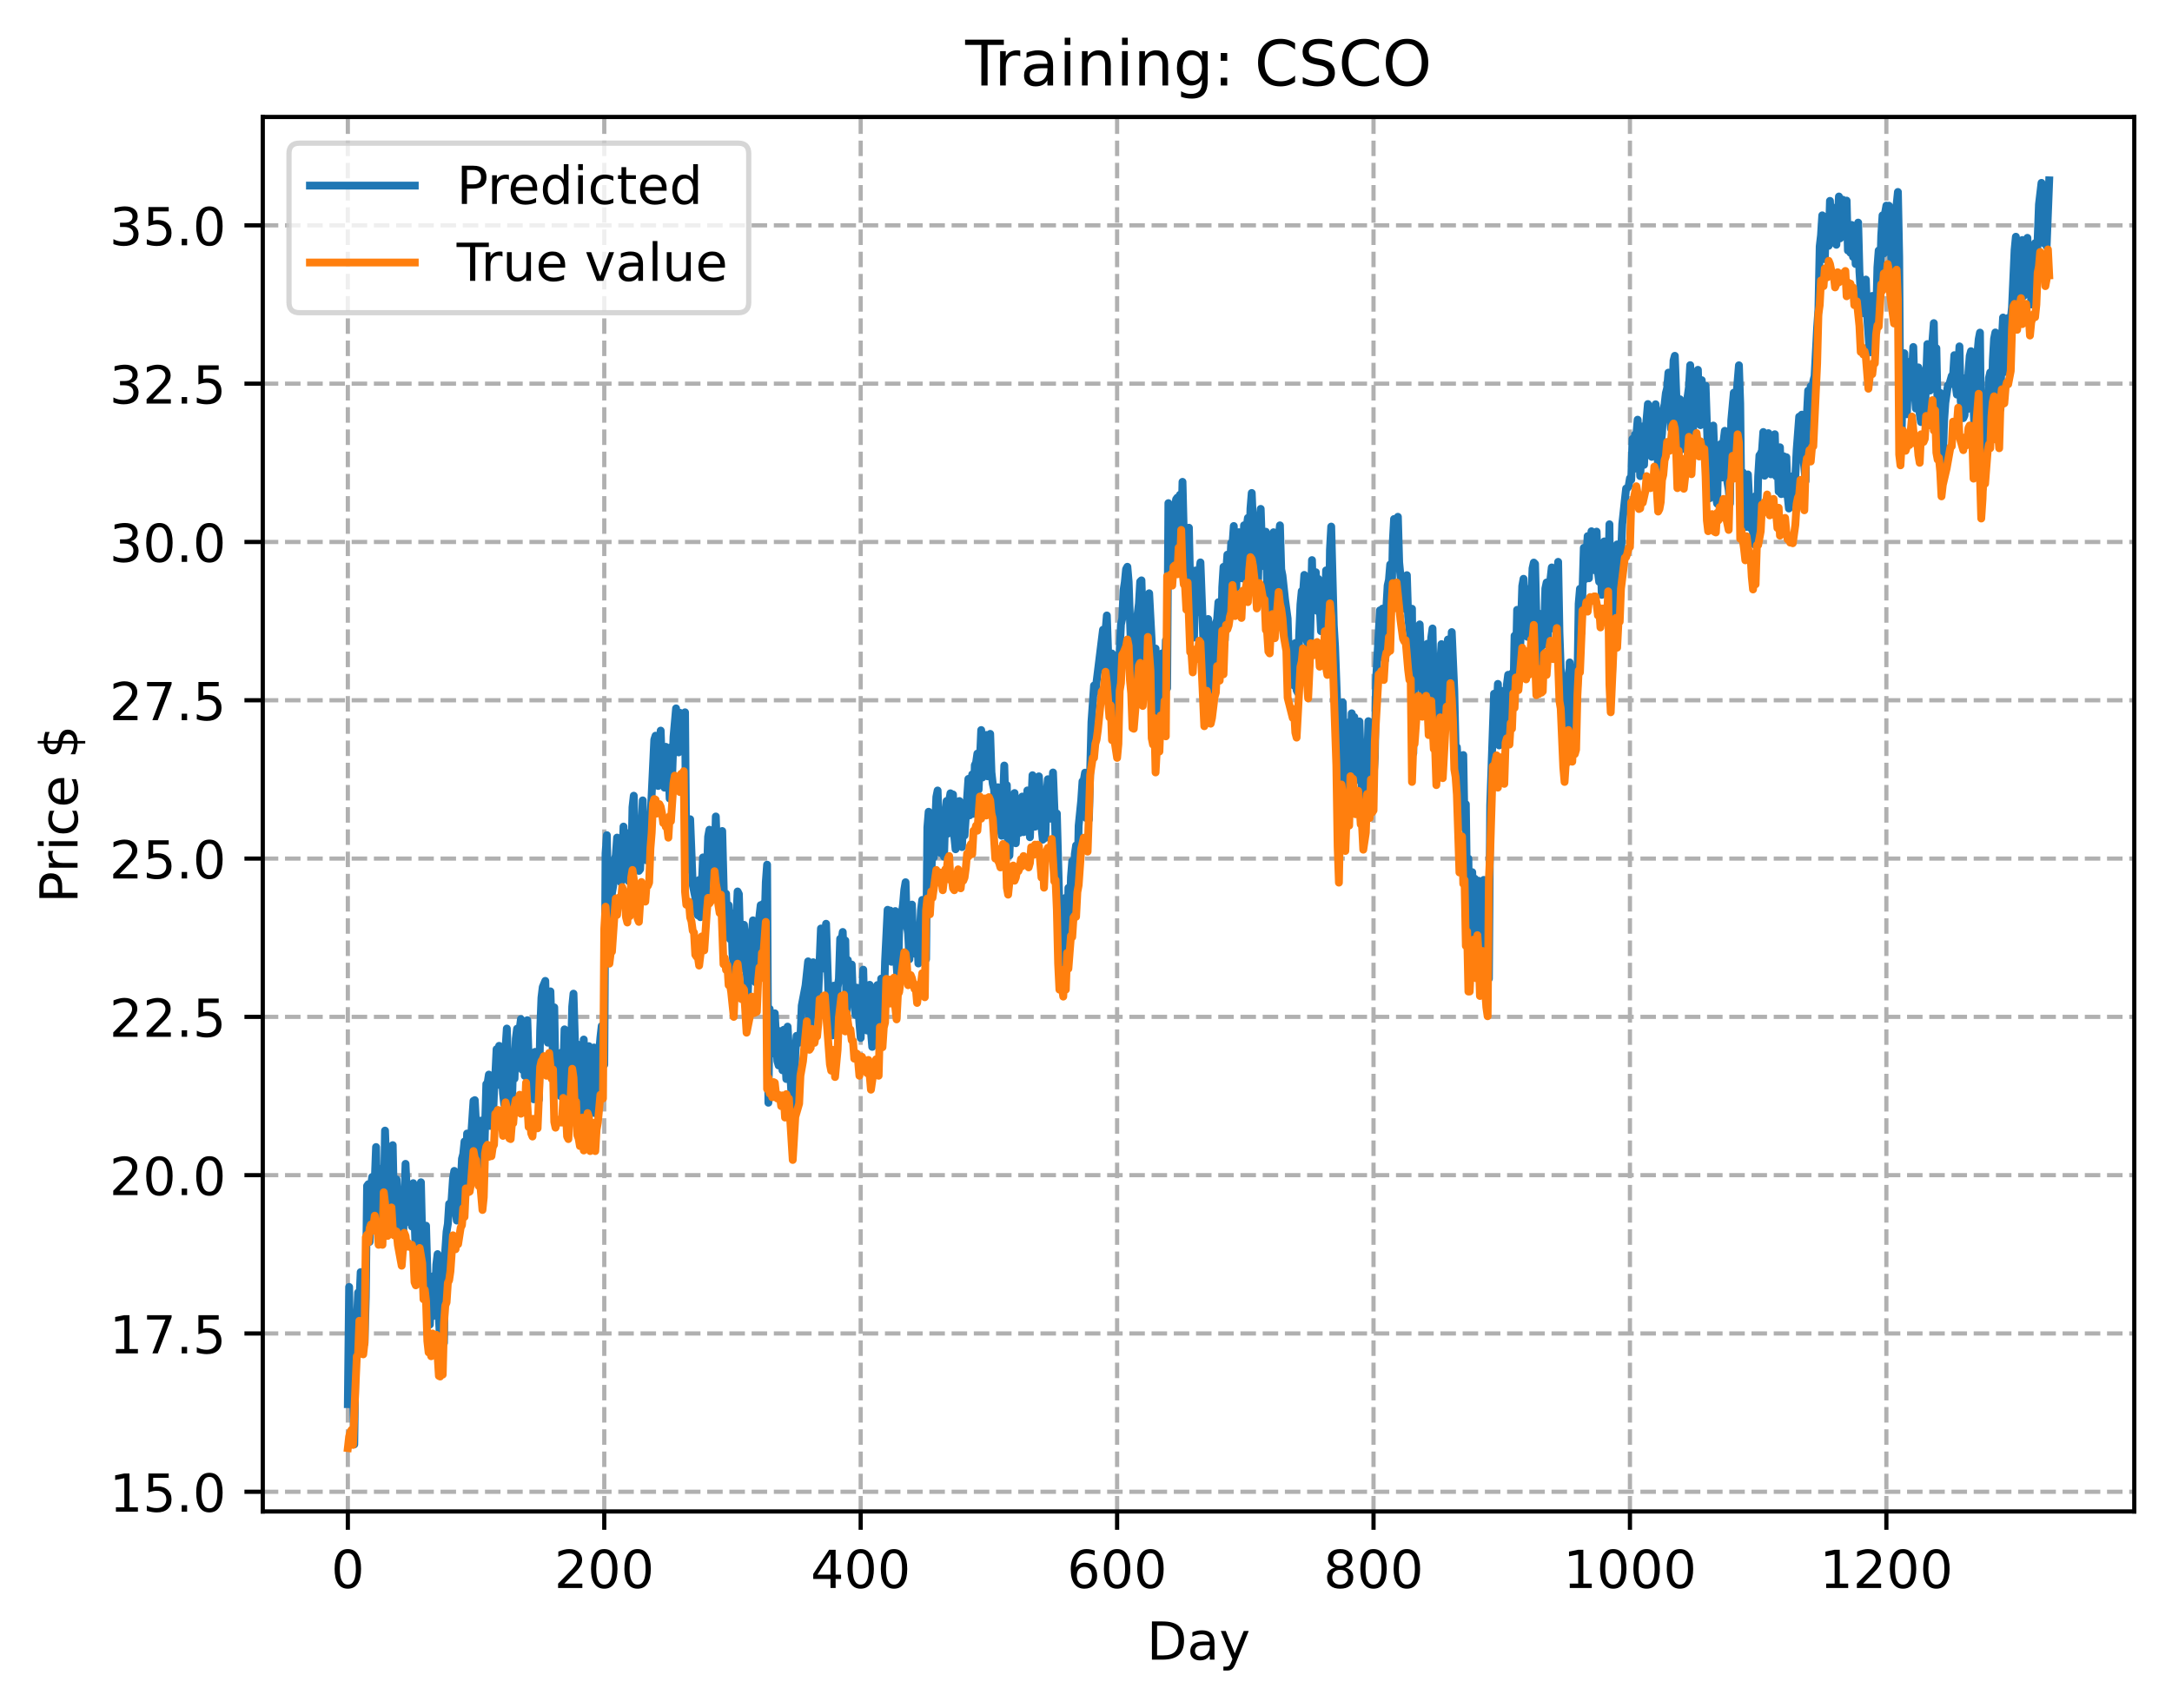 <?xml version="1.0" encoding="utf-8" standalone="no"?>
<!DOCTYPE svg PUBLIC "-//W3C//DTD SVG 1.1//EN"
  "http://www.w3.org/Graphics/SVG/1.1/DTD/svg11.dtd">
<!-- Created with matplotlib (https://matplotlib.org/) -->
<svg height="325.986pt" version="1.1" viewBox="0 0 414.464 325.986" width="414.464pt" xmlns="http://www.w3.org/2000/svg" xmlns:xlink="http://www.w3.org/1999/xlink">
 <defs>
  <style type="text/css">
*{stroke-linecap:butt;stroke-linejoin:round;}
  </style>
 </defs>
 <g id="figure_1">
  <g id="patch_1">
   <path d="M 0 325.986 
L 414.464 325.986 
L 414.464 0 
L 0 0 
z
" style="fill:#ffffff;"/>
  </g>
  <g id="axes_1">
   <g id="patch_2">
    <path d="M 50.144 288.43 
L 407.264 288.43 
L 407.264 22.318 
L 50.144 22.318 
z
" style="fill:#ffffff;"/>
   </g>
   <g id="matplotlib.axis_1">
    <g id="xtick_1">
     <g id="line2d_1">
      <path clip-path="url(#p3691cbd172)" d="M 66.376 288.43 
L 66.376 22.318 
" style="fill:none;stroke:#b0b0b0;stroke-dasharray:2.96,1.28;stroke-dashoffset:0;stroke-width:0.8;"/>
     </g>
     <g id="line2d_2">
      <defs>
       <path d="M 0 0 
L 0 3.5 
" id="m0825e96ce2" style="stroke:#000000;stroke-width:0.8;"/>
      </defs>
      <g>
       <use style="stroke:#000000;stroke-width:0.8;" x="66.376" xlink:href="#m0825e96ce2" y="288.43"/>
      </g>
     </g>
     <g id="text_1">
      <!-- 0 -->
      <defs>
       <path d="M 31.781 66.406 
Q 24.172 66.406 20.328 58.906 
Q 16.5 51.422 16.5 36.375 
Q 16.5 21.391 20.328 13.891 
Q 24.172 6.391 31.781 6.391 
Q 39.453 6.391 43.281 13.891 
Q 47.125 21.391 47.125 36.375 
Q 47.125 51.422 43.281 58.906 
Q 39.453 66.406 31.781 66.406 
z
M 31.781 74.219 
Q 44.047 74.219 50.516 64.516 
Q 56.984 54.828 56.984 36.375 
Q 56.984 17.969 50.516 8.266 
Q 44.047 -1.422 31.781 -1.422 
Q 19.531 -1.422 13.062 8.266 
Q 6.594 17.969 6.594 36.375 
Q 6.594 54.828 13.062 64.516 
Q 19.531 74.219 31.781 74.219 
z
" id="DejaVuSans-48"/>
      </defs>
      <g transform="translate(63.195 303.029)scale(0.1 -0.1)">
       <use xlink:href="#DejaVuSans-48"/>
      </g>
     </g>
    </g>
    <g id="xtick_2">
     <g id="line2d_3">
      <path clip-path="url(#p3691cbd172)" d="M 115.307 288.43 
L 115.307 22.318 
" style="fill:none;stroke:#b0b0b0;stroke-dasharray:2.96,1.28;stroke-dashoffset:0;stroke-width:0.8;"/>
     </g>
     <g id="line2d_4">
      <g>
       <use style="stroke:#000000;stroke-width:0.8;" x="115.307" xlink:href="#m0825e96ce2" y="288.43"/>
      </g>
     </g>
     <g id="text_2">
      <!-- 200 -->
      <defs>
       <path d="M 19.188 8.297 
L 53.609 8.297 
L 53.609 0 
L 7.328 0 
L 7.328 8.297 
Q 12.938 14.109 22.625 23.891 
Q 32.328 33.688 34.812 36.531 
Q 39.547 41.844 41.422 45.531 
Q 43.312 49.219 43.312 52.781 
Q 43.312 58.594 39.234 62.25 
Q 35.156 65.922 28.609 65.922 
Q 23.969 65.922 18.812 64.312 
Q 13.672 62.703 7.812 59.422 
L 7.812 69.391 
Q 13.766 71.781 18.938 73 
Q 24.125 74.219 28.422 74.219 
Q 39.75 74.219 46.484 68.547 
Q 53.219 62.891 53.219 53.422 
Q 53.219 48.922 51.531 44.891 
Q 49.859 40.875 45.406 35.406 
Q 44.188 33.984 37.641 27.219 
Q 31.109 20.453 19.188 8.297 
z
" id="DejaVuSans-50"/>
      </defs>
      <g transform="translate(105.763 303.029)scale(0.1 -0.1)">
       <use xlink:href="#DejaVuSans-50"/>
       <use x="63.623" xlink:href="#DejaVuSans-48"/>
       <use x="127.246" xlink:href="#DejaVuSans-48"/>
      </g>
     </g>
    </g>
    <g id="xtick_3">
     <g id="line2d_5">
      <path clip-path="url(#p3691cbd172)" d="M 164.238 288.43 
L 164.238 22.318 
" style="fill:none;stroke:#b0b0b0;stroke-dasharray:2.96,1.28;stroke-dashoffset:0;stroke-width:0.8;"/>
     </g>
     <g id="line2d_6">
      <g>
       <use style="stroke:#000000;stroke-width:0.8;" x="164.238" xlink:href="#m0825e96ce2" y="288.43"/>
      </g>
     </g>
     <g id="text_3">
      <!-- 400 -->
      <defs>
       <path d="M 37.797 64.312 
L 12.891 25.391 
L 37.797 25.391 
z
M 35.203 72.906 
L 47.609 72.906 
L 47.609 25.391 
L 58.016 25.391 
L 58.016 17.188 
L 47.609 17.188 
L 47.609 0 
L 37.797 0 
L 37.797 17.188 
L 4.891 17.188 
L 4.891 26.703 
z
" id="DejaVuSans-52"/>
      </defs>
      <g transform="translate(154.694 303.029)scale(0.1 -0.1)">
       <use xlink:href="#DejaVuSans-52"/>
       <use x="63.623" xlink:href="#DejaVuSans-48"/>
       <use x="127.246" xlink:href="#DejaVuSans-48"/>
      </g>
     </g>
    </g>
    <g id="xtick_4">
     <g id="line2d_7">
      <path clip-path="url(#p3691cbd172)" d="M 213.168 288.43 
L 213.168 22.318 
" style="fill:none;stroke:#b0b0b0;stroke-dasharray:2.96,1.28;stroke-dashoffset:0;stroke-width:0.8;"/>
     </g>
     <g id="line2d_8">
      <g>
       <use style="stroke:#000000;stroke-width:0.8;" x="213.168" xlink:href="#m0825e96ce2" y="288.43"/>
      </g>
     </g>
     <g id="text_4">
      <!-- 600 -->
      <defs>
       <path d="M 33.016 40.375 
Q 26.375 40.375 22.484 35.828 
Q 18.609 31.297 18.609 23.391 
Q 18.609 15.531 22.484 10.953 
Q 26.375 6.391 33.016 6.391 
Q 39.656 6.391 43.531 10.953 
Q 47.406 15.531 47.406 23.391 
Q 47.406 31.297 43.531 35.828 
Q 39.656 40.375 33.016 40.375 
z
M 52.594 71.297 
L 52.594 62.312 
Q 48.875 64.062 45.094 64.984 
Q 41.312 65.922 37.594 65.922 
Q 27.828 65.922 22.672 59.328 
Q 17.531 52.734 16.797 39.406 
Q 19.672 43.656 24.016 45.922 
Q 28.375 48.188 33.594 48.188 
Q 44.578 48.188 50.953 41.516 
Q 57.328 34.859 57.328 23.391 
Q 57.328 12.156 50.688 5.359 
Q 44.047 -1.422 33.016 -1.422 
Q 20.359 -1.422 13.672 8.266 
Q 6.984 17.969 6.984 36.375 
Q 6.984 53.656 15.188 63.938 
Q 23.391 74.219 37.203 74.219 
Q 40.922 74.219 44.703 73.484 
Q 48.484 72.75 52.594 71.297 
z
" id="DejaVuSans-54"/>
      </defs>
      <g transform="translate(203.625 303.029)scale(0.1 -0.1)">
       <use xlink:href="#DejaVuSans-54"/>
       <use x="63.623" xlink:href="#DejaVuSans-48"/>
       <use x="127.246" xlink:href="#DejaVuSans-48"/>
      </g>
     </g>
    </g>
    <g id="xtick_5">
     <g id="line2d_9">
      <path clip-path="url(#p3691cbd172)" d="M 262.099 288.43 
L 262.099 22.318 
" style="fill:none;stroke:#b0b0b0;stroke-dasharray:2.96,1.28;stroke-dashoffset:0;stroke-width:0.8;"/>
     </g>
     <g id="line2d_10">
      <g>
       <use style="stroke:#000000;stroke-width:0.8;" x="262.099" xlink:href="#m0825e96ce2" y="288.43"/>
      </g>
     </g>
     <g id="text_5">
      <!-- 800 -->
      <defs>
       <path d="M 31.781 34.625 
Q 24.75 34.625 20.719 30.859 
Q 16.703 27.094 16.703 20.516 
Q 16.703 13.922 20.719 10.156 
Q 24.75 6.391 31.781 6.391 
Q 38.812 6.391 42.859 10.172 
Q 46.922 13.969 46.922 20.516 
Q 46.922 27.094 42.891 30.859 
Q 38.875 34.625 31.781 34.625 
z
M 21.922 38.812 
Q 15.578 40.375 12.031 44.719 
Q 8.5 49.078 8.5 55.328 
Q 8.5 64.062 14.719 69.141 
Q 20.953 74.219 31.781 74.219 
Q 42.672 74.219 48.875 69.141 
Q 55.078 64.062 55.078 55.328 
Q 55.078 49.078 51.531 44.719 
Q 48 40.375 41.703 38.812 
Q 48.828 37.156 52.797 32.312 
Q 56.781 27.484 56.781 20.516 
Q 56.781 9.906 50.312 4.234 
Q 43.844 -1.422 31.781 -1.422 
Q 19.734 -1.422 13.25 4.234 
Q 6.781 9.906 6.781 20.516 
Q 6.781 27.484 10.781 32.312 
Q 14.797 37.156 21.922 38.812 
z
M 18.312 54.391 
Q 18.312 48.734 21.844 45.562 
Q 25.391 42.391 31.781 42.391 
Q 38.141 42.391 41.719 45.562 
Q 45.312 48.734 45.312 54.391 
Q 45.312 60.062 41.719 63.234 
Q 38.141 66.406 31.781 66.406 
Q 25.391 66.406 21.844 63.234 
Q 18.312 60.062 18.312 54.391 
z
" id="DejaVuSans-56"/>
      </defs>
      <g transform="translate(252.555 303.029)scale(0.1 -0.1)">
       <use xlink:href="#DejaVuSans-56"/>
       <use x="63.623" xlink:href="#DejaVuSans-48"/>
       <use x="127.246" xlink:href="#DejaVuSans-48"/>
      </g>
     </g>
    </g>
    <g id="xtick_6">
     <g id="line2d_11">
      <path clip-path="url(#p3691cbd172)" d="M 311.029 288.43 
L 311.029 22.318 
" style="fill:none;stroke:#b0b0b0;stroke-dasharray:2.96,1.28;stroke-dashoffset:0;stroke-width:0.8;"/>
     </g>
     <g id="line2d_12">
      <g>
       <use style="stroke:#000000;stroke-width:0.8;" x="311.029" xlink:href="#m0825e96ce2" y="288.43"/>
      </g>
     </g>
     <g id="text_6">
      <!-- 1000 -->
      <defs>
       <path d="M 12.406 8.297 
L 28.516 8.297 
L 28.516 63.922 
L 10.984 60.406 
L 10.984 69.391 
L 28.422 72.906 
L 38.281 72.906 
L 38.281 8.297 
L 54.391 8.297 
L 54.391 0 
L 12.406 0 
z
" id="DejaVuSans-49"/>
      </defs>
      <g transform="translate(298.304 303.029)scale(0.1 -0.1)">
       <use xlink:href="#DejaVuSans-49"/>
       <use x="63.623" xlink:href="#DejaVuSans-48"/>
       <use x="127.246" xlink:href="#DejaVuSans-48"/>
       <use x="190.869" xlink:href="#DejaVuSans-48"/>
      </g>
     </g>
    </g>
    <g id="xtick_7">
     <g id="line2d_13">
      <path clip-path="url(#p3691cbd172)" d="M 359.96 288.43 
L 359.96 22.318 
" style="fill:none;stroke:#b0b0b0;stroke-dasharray:2.96,1.28;stroke-dashoffset:0;stroke-width:0.8;"/>
     </g>
     <g id="line2d_14">
      <g>
       <use style="stroke:#000000;stroke-width:0.8;" x="359.96" xlink:href="#m0825e96ce2" y="288.43"/>
      </g>
     </g>
     <g id="text_7">
      <!-- 1200 -->
      <g transform="translate(347.235 303.029)scale(0.1 -0.1)">
       <use xlink:href="#DejaVuSans-49"/>
       <use x="63.623" xlink:href="#DejaVuSans-50"/>
       <use x="127.246" xlink:href="#DejaVuSans-48"/>
       <use x="190.869" xlink:href="#DejaVuSans-48"/>
      </g>
     </g>
    </g>
    <g id="text_8">
     <!-- Day -->
     <defs>
      <path d="M 19.672 64.797 
L 19.672 8.109 
L 31.594 8.109 
Q 46.688 8.109 53.688 14.938 
Q 60.688 21.781 60.688 36.531 
Q 60.688 51.172 53.688 57.984 
Q 46.688 64.797 31.594 64.797 
z
M 9.812 72.906 
L 30.078 72.906 
Q 51.266 72.906 61.172 64.094 
Q 71.094 55.281 71.094 36.531 
Q 71.094 17.672 61.125 8.828 
Q 51.172 0 30.078 0 
L 9.812 0 
z
" id="DejaVuSans-68"/>
      <path d="M 34.281 27.484 
Q 23.391 27.484 19.188 25 
Q 14.984 22.516 14.984 16.5 
Q 14.984 11.719 18.141 8.906 
Q 21.297 6.109 26.703 6.109 
Q 34.188 6.109 38.703 11.406 
Q 43.219 16.703 43.219 25.484 
L 43.219 27.484 
z
M 52.203 31.203 
L 52.203 0 
L 43.219 0 
L 43.219 8.297 
Q 40.141 3.328 35.547 0.953 
Q 30.953 -1.422 24.312 -1.422 
Q 15.922 -1.422 10.953 3.297 
Q 6 8.016 6 15.922 
Q 6 25.141 12.172 29.828 
Q 18.359 34.516 30.609 34.516 
L 43.219 34.516 
L 43.219 35.406 
Q 43.219 41.609 39.141 45 
Q 35.062 48.391 27.688 48.391 
Q 23 48.391 18.547 47.266 
Q 14.109 46.141 10.016 43.891 
L 10.016 52.203 
Q 14.938 54.109 19.578 55.047 
Q 24.219 56 28.609 56 
Q 40.484 56 46.344 49.844 
Q 52.203 43.703 52.203 31.203 
z
" id="DejaVuSans-97"/>
      <path d="M 32.172 -5.078 
Q 28.375 -14.844 24.75 -17.812 
Q 21.141 -20.797 15.094 -20.797 
L 7.906 -20.797 
L 7.906 -13.281 
L 13.188 -13.281 
Q 16.891 -13.281 18.938 -11.516 
Q 21 -9.766 23.484 -3.219 
L 25.094 0.875 
L 2.984 54.688 
L 12.5 54.688 
L 29.594 11.922 
L 46.688 54.688 
L 56.203 54.688 
z
" id="DejaVuSans-121"/>
     </defs>
     <g transform="translate(218.83 316.707)scale(0.1 -0.1)">
      <use xlink:href="#DejaVuSans-68"/>
      <use x="77.002" xlink:href="#DejaVuSans-97"/>
      <use x="138.281" xlink:href="#DejaVuSans-121"/>
     </g>
    </g>
   </g>
   <g id="matplotlib.axis_2">
    <g id="ytick_1">
     <g id="line2d_15">
      <path clip-path="url(#p3691cbd172)" d="M 50.144 284.672 
L 407.264 284.672 
" style="fill:none;stroke:#b0b0b0;stroke-dasharray:2.96,1.28;stroke-dashoffset:0;stroke-width:0.8;"/>
     </g>
     <g id="line2d_16">
      <defs>
       <path d="M 0 0 
L -3.5 0 
" id="m476eb9a25e" style="stroke:#000000;stroke-width:0.8;"/>
      </defs>
      <g>
       <use style="stroke:#000000;stroke-width:0.8;" x="50.144" xlink:href="#m476eb9a25e" y="284.672"/>
      </g>
     </g>
     <g id="text_9">
      <!-- 15.0 -->
      <defs>
       <path d="M 10.797 72.906 
L 49.516 72.906 
L 49.516 64.594 
L 19.828 64.594 
L 19.828 46.734 
Q 21.969 47.469 24.109 47.828 
Q 26.266 48.188 28.422 48.188 
Q 40.625 48.188 47.75 41.5 
Q 54.891 34.812 54.891 23.391 
Q 54.891 11.625 47.562 5.094 
Q 40.234 -1.422 26.906 -1.422 
Q 22.312 -1.422 17.547 -0.641 
Q 12.797 0.141 7.719 1.703 
L 7.719 11.625 
Q 12.109 9.234 16.797 8.062 
Q 21.484 6.891 26.703 6.891 
Q 35.156 6.891 40.078 11.328 
Q 45.016 15.766 45.016 23.391 
Q 45.016 31 40.078 35.438 
Q 35.156 39.891 26.703 39.891 
Q 22.75 39.891 18.812 39.016 
Q 14.891 38.141 10.797 36.281 
z
" id="DejaVuSans-53"/>
       <path d="M 10.688 12.406 
L 21 12.406 
L 21 0 
L 10.688 0 
z
" id="DejaVuSans-46"/>
      </defs>
      <g transform="translate(20.878 288.471)scale(0.1 -0.1)">
       <use xlink:href="#DejaVuSans-49"/>
       <use x="63.623" xlink:href="#DejaVuSans-53"/>
       <use x="127.246" xlink:href="#DejaVuSans-46"/>
       <use x="159.033" xlink:href="#DejaVuSans-48"/>
      </g>
     </g>
    </g>
    <g id="ytick_2">
     <g id="line2d_17">
      <path clip-path="url(#p3691cbd172)" d="M 50.144 254.463 
L 407.264 254.463 
" style="fill:none;stroke:#b0b0b0;stroke-dasharray:2.96,1.28;stroke-dashoffset:0;stroke-width:0.8;"/>
     </g>
     <g id="line2d_18">
      <g>
       <use style="stroke:#000000;stroke-width:0.8;" x="50.144" xlink:href="#m476eb9a25e" y="254.463"/>
      </g>
     </g>
     <g id="text_10">
      <!-- 17.5 -->
      <defs>
       <path d="M 8.203 72.906 
L 55.078 72.906 
L 55.078 68.703 
L 28.609 0 
L 18.312 0 
L 43.219 64.594 
L 8.203 64.594 
z
" id="DejaVuSans-55"/>
      </defs>
      <g transform="translate(20.878 258.263)scale(0.1 -0.1)">
       <use xlink:href="#DejaVuSans-49"/>
       <use x="63.623" xlink:href="#DejaVuSans-55"/>
       <use x="127.246" xlink:href="#DejaVuSans-46"/>
       <use x="159.033" xlink:href="#DejaVuSans-53"/>
      </g>
     </g>
    </g>
    <g id="ytick_3">
     <g id="line2d_19">
      <path clip-path="url(#p3691cbd172)" d="M 50.144 224.255 
L 407.264 224.255 
" style="fill:none;stroke:#b0b0b0;stroke-dasharray:2.96,1.28;stroke-dashoffset:0;stroke-width:0.8;"/>
     </g>
     <g id="line2d_20">
      <g>
       <use style="stroke:#000000;stroke-width:0.8;" x="50.144" xlink:href="#m476eb9a25e" y="224.255"/>
      </g>
     </g>
     <g id="text_11">
      <!-- 20.0 -->
      <g transform="translate(20.878 228.054)scale(0.1 -0.1)">
       <use xlink:href="#DejaVuSans-50"/>
       <use x="63.623" xlink:href="#DejaVuSans-48"/>
       <use x="127.246" xlink:href="#DejaVuSans-46"/>
       <use x="159.033" xlink:href="#DejaVuSans-48"/>
      </g>
     </g>
    </g>
    <g id="ytick_4">
     <g id="line2d_21">
      <path clip-path="url(#p3691cbd172)" d="M 50.144 194.047 
L 407.264 194.047 
" style="fill:none;stroke:#b0b0b0;stroke-dasharray:2.96,1.28;stroke-dashoffset:0;stroke-width:0.8;"/>
     </g>
     <g id="line2d_22">
      <g>
       <use style="stroke:#000000;stroke-width:0.8;" x="50.144" xlink:href="#m476eb9a25e" y="194.047"/>
      </g>
     </g>
     <g id="text_12">
      <!-- 22.5 -->
      <g transform="translate(20.878 197.846)scale(0.1 -0.1)">
       <use xlink:href="#DejaVuSans-50"/>
       <use x="63.623" xlink:href="#DejaVuSans-50"/>
       <use x="127.246" xlink:href="#DejaVuSans-46"/>
       <use x="159.033" xlink:href="#DejaVuSans-53"/>
      </g>
     </g>
    </g>
    <g id="ytick_5">
     <g id="line2d_23">
      <path clip-path="url(#p3691cbd172)" d="M 50.144 163.839 
L 407.264 163.839 
" style="fill:none;stroke:#b0b0b0;stroke-dasharray:2.96,1.28;stroke-dashoffset:0;stroke-width:0.8;"/>
     </g>
     <g id="line2d_24">
      <g>
       <use style="stroke:#000000;stroke-width:0.8;" x="50.144" xlink:href="#m476eb9a25e" y="163.839"/>
      </g>
     </g>
     <g id="text_13">
      <!-- 25.0 -->
      <g transform="translate(20.878 167.638)scale(0.1 -0.1)">
       <use xlink:href="#DejaVuSans-50"/>
       <use x="63.623" xlink:href="#DejaVuSans-53"/>
       <use x="127.246" xlink:href="#DejaVuSans-46"/>
       <use x="159.033" xlink:href="#DejaVuSans-48"/>
      </g>
     </g>
    </g>
    <g id="ytick_6">
     <g id="line2d_25">
      <path clip-path="url(#p3691cbd172)" d="M 50.144 133.63 
L 407.264 133.63 
" style="fill:none;stroke:#b0b0b0;stroke-dasharray:2.96,1.28;stroke-dashoffset:0;stroke-width:0.8;"/>
     </g>
     <g id="line2d_26">
      <g>
       <use style="stroke:#000000;stroke-width:0.8;" x="50.144" xlink:href="#m476eb9a25e" y="133.63"/>
      </g>
     </g>
     <g id="text_14">
      <!-- 27.5 -->
      <g transform="translate(20.878 137.43)scale(0.1 -0.1)">
       <use xlink:href="#DejaVuSans-50"/>
       <use x="63.623" xlink:href="#DejaVuSans-55"/>
       <use x="127.246" xlink:href="#DejaVuSans-46"/>
       <use x="159.033" xlink:href="#DejaVuSans-53"/>
      </g>
     </g>
    </g>
    <g id="ytick_7">
     <g id="line2d_27">
      <path clip-path="url(#p3691cbd172)" d="M 50.144 103.422 
L 407.264 103.422 
" style="fill:none;stroke:#b0b0b0;stroke-dasharray:2.96,1.28;stroke-dashoffset:0;stroke-width:0.8;"/>
     </g>
     <g id="line2d_28">
      <g>
       <use style="stroke:#000000;stroke-width:0.8;" x="50.144" xlink:href="#m476eb9a25e" y="103.422"/>
      </g>
     </g>
     <g id="text_15">
      <!-- 30.0 -->
      <defs>
       <path d="M 40.578 39.312 
Q 47.656 37.797 51.625 33 
Q 55.609 28.219 55.609 21.188 
Q 55.609 10.406 48.188 4.484 
Q 40.766 -1.422 27.094 -1.422 
Q 22.516 -1.422 17.656 -0.516 
Q 12.797 0.391 7.625 2.203 
L 7.625 11.719 
Q 11.719 9.328 16.594 8.109 
Q 21.484 6.891 26.812 6.891 
Q 36.078 6.891 40.938 10.547 
Q 45.797 14.203 45.797 21.188 
Q 45.797 27.641 41.281 31.266 
Q 36.766 34.906 28.719 34.906 
L 20.219 34.906 
L 20.219 43.016 
L 29.109 43.016 
Q 36.375 43.016 40.234 45.922 
Q 44.094 48.828 44.094 54.297 
Q 44.094 59.906 40.109 62.906 
Q 36.141 65.922 28.719 65.922 
Q 24.656 65.922 20.016 65.031 
Q 15.375 64.156 9.812 62.312 
L 9.812 71.094 
Q 15.438 72.656 20.344 73.438 
Q 25.25 74.219 29.594 74.219 
Q 40.828 74.219 47.359 69.109 
Q 53.906 64.016 53.906 55.328 
Q 53.906 49.266 50.438 45.094 
Q 46.969 40.922 40.578 39.312 
z
" id="DejaVuSans-51"/>
      </defs>
      <g transform="translate(20.878 107.221)scale(0.1 -0.1)">
       <use xlink:href="#DejaVuSans-51"/>
       <use x="63.623" xlink:href="#DejaVuSans-48"/>
       <use x="127.246" xlink:href="#DejaVuSans-46"/>
       <use x="159.033" xlink:href="#DejaVuSans-48"/>
      </g>
     </g>
    </g>
    <g id="ytick_8">
     <g id="line2d_29">
      <path clip-path="url(#p3691cbd172)" d="M 50.144 73.214 
L 407.264 73.214 
" style="fill:none;stroke:#b0b0b0;stroke-dasharray:2.96,1.28;stroke-dashoffset:0;stroke-width:0.8;"/>
     </g>
     <g id="line2d_30">
      <g>
       <use style="stroke:#000000;stroke-width:0.8;" x="50.144" xlink:href="#m476eb9a25e" y="73.214"/>
      </g>
     </g>
     <g id="text_16">
      <!-- 32.5 -->
      <g transform="translate(20.878 77.013)scale(0.1 -0.1)">
       <use xlink:href="#DejaVuSans-51"/>
       <use x="63.623" xlink:href="#DejaVuSans-50"/>
       <use x="127.246" xlink:href="#DejaVuSans-46"/>
       <use x="159.033" xlink:href="#DejaVuSans-53"/>
      </g>
     </g>
    </g>
    <g id="ytick_9">
     <g id="line2d_31">
      <path clip-path="url(#p3691cbd172)" d="M 50.144 43.006 
L 407.264 43.006 
" style="fill:none;stroke:#b0b0b0;stroke-dasharray:2.96,1.28;stroke-dashoffset:0;stroke-width:0.8;"/>
     </g>
     <g id="line2d_32">
      <g>
       <use style="stroke:#000000;stroke-width:0.8;" x="50.144" xlink:href="#m476eb9a25e" y="43.006"/>
      </g>
     </g>
     <g id="text_17">
      <!-- 35.0 -->
      <g transform="translate(20.878 46.805)scale(0.1 -0.1)">
       <use xlink:href="#DejaVuSans-51"/>
       <use x="63.623" xlink:href="#DejaVuSans-53"/>
       <use x="127.246" xlink:href="#DejaVuSans-46"/>
       <use x="159.033" xlink:href="#DejaVuSans-48"/>
      </g>
     </g>
    </g>
    <g id="text_18">
     <!-- Price $ -->
     <defs>
      <path d="M 19.672 64.797 
L 19.672 37.406 
L 32.078 37.406 
Q 38.969 37.406 42.719 40.969 
Q 46.484 44.531 46.484 51.125 
Q 46.484 57.672 42.719 61.234 
Q 38.969 64.797 32.078 64.797 
z
M 9.812 72.906 
L 32.078 72.906 
Q 44.344 72.906 50.609 67.359 
Q 56.891 61.812 56.891 51.125 
Q 56.891 40.328 50.609 34.812 
Q 44.344 29.297 32.078 29.297 
L 19.672 29.297 
L 19.672 0 
L 9.812 0 
z
" id="DejaVuSans-80"/>
      <path d="M 41.109 46.297 
Q 39.594 47.172 37.812 47.578 
Q 36.031 48 33.891 48 
Q 26.266 48 22.188 43.047 
Q 18.109 38.094 18.109 28.812 
L 18.109 0 
L 9.078 0 
L 9.078 54.688 
L 18.109 54.688 
L 18.109 46.188 
Q 20.953 51.172 25.484 53.578 
Q 30.031 56 36.531 56 
Q 37.453 56 38.578 55.875 
Q 39.703 55.766 41.062 55.516 
z
" id="DejaVuSans-114"/>
      <path d="M 9.422 54.688 
L 18.406 54.688 
L 18.406 0 
L 9.422 0 
z
M 9.422 75.984 
L 18.406 75.984 
L 18.406 64.594 
L 9.422 64.594 
z
" id="DejaVuSans-105"/>
      <path d="M 48.781 52.594 
L 48.781 44.188 
Q 44.969 46.297 41.141 47.344 
Q 37.312 48.391 33.406 48.391 
Q 24.656 48.391 19.812 42.844 
Q 14.984 37.312 14.984 27.297 
Q 14.984 17.281 19.812 11.734 
Q 24.656 6.203 33.406 6.203 
Q 37.312 6.203 41.141 7.25 
Q 44.969 8.297 48.781 10.406 
L 48.781 2.094 
Q 45.016 0.344 40.984 -0.531 
Q 36.969 -1.422 32.422 -1.422 
Q 20.062 -1.422 12.781 6.344 
Q 5.516 14.109 5.516 27.297 
Q 5.516 40.672 12.859 48.328 
Q 20.219 56 33.016 56 
Q 37.156 56 41.109 55.141 
Q 45.062 54.297 48.781 52.594 
z
" id="DejaVuSans-99"/>
      <path d="M 56.203 29.594 
L 56.203 25.203 
L 14.891 25.203 
Q 15.484 15.922 20.484 11.062 
Q 25.484 6.203 34.422 6.203 
Q 39.594 6.203 44.453 7.469 
Q 49.312 8.734 54.109 11.281 
L 54.109 2.781 
Q 49.266 0.734 44.188 -0.344 
Q 39.109 -1.422 33.891 -1.422 
Q 20.797 -1.422 13.156 6.188 
Q 5.516 13.812 5.516 26.812 
Q 5.516 40.234 12.766 48.109 
Q 20.016 56 32.328 56 
Q 43.359 56 49.781 48.891 
Q 56.203 41.797 56.203 29.594 
z
M 47.219 32.234 
Q 47.125 39.594 43.094 43.984 
Q 39.062 48.391 32.422 48.391 
Q 24.906 48.391 20.391 44.141 
Q 15.875 39.891 15.188 32.172 
z
" id="DejaVuSans-101"/>
      <path id="DejaVuSans-32"/>
      <path d="M 33.797 -14.703 
L 28.906 -14.703 
L 28.859 0 
Q 23.734 0.094 18.609 1.188 
Q 13.484 2.297 8.297 4.5 
L 8.297 13.281 
Q 13.281 10.156 18.375 8.562 
Q 23.484 6.984 28.906 6.938 
L 28.906 29.203 
Q 18.109 30.953 13.203 35.156 
Q 8.297 39.359 8.297 46.688 
Q 8.297 54.641 13.625 59.219 
Q 18.953 63.812 28.906 64.5 
L 28.906 75.984 
L 33.797 75.984 
L 33.797 64.656 
Q 38.328 64.453 42.578 63.688 
Q 46.828 62.938 50.875 61.625 
L 50.875 53.078 
Q 46.828 55.125 42.547 56.25 
Q 38.281 57.375 33.797 57.562 
L 33.797 36.719 
Q 44.875 35.016 50.094 30.609 
Q 55.328 26.219 55.328 18.609 
Q 55.328 10.359 49.781 5.594 
Q 44.234 0.828 33.797 0.094 
z
M 28.906 37.594 
L 28.906 57.625 
Q 23.25 56.984 20.266 54.391 
Q 17.281 51.812 17.281 47.516 
Q 17.281 43.312 20.031 40.969 
Q 22.797 38.625 28.906 37.594 
z
M 33.797 28.219 
L 33.797 7.078 
Q 39.984 7.906 43.141 10.594 
Q 46.297 13.281 46.297 17.672 
Q 46.297 21.969 43.281 24.5 
Q 40.281 27.047 33.797 28.219 
z
" id="DejaVuSans-36"/>
     </defs>
     <g transform="translate(14.798 172.342)rotate(-90)scale(0.1 -0.1)">
      <use xlink:href="#DejaVuSans-80"/>
      <use x="58.553" xlink:href="#DejaVuSans-114"/>
      <use x="99.666" xlink:href="#DejaVuSans-105"/>
      <use x="127.449" xlink:href="#DejaVuSans-99"/>
      <use x="182.43" xlink:href="#DejaVuSans-101"/>
      <use x="243.953" xlink:href="#DejaVuSans-32"/>
      <use x="275.74" xlink:href="#DejaVuSans-36"/>
     </g>
    </g>
   </g>
   <g id="line2d_33">
    <path clip-path="url(#p3691cbd172)" d="M 66.376 267.95 
L 66.621 245.582 
L 66.866 260.733 
L 67.11 264.313 
L 67.355 265.401 
L 67.6 275.64 
L 67.844 257.996 
L 68.334 246.657 
L 68.578 248.495 
L 68.823 242.752 
L 69.068 251.955 
L 69.557 256.351 
L 69.802 247.532 
L 70.046 226.302 
L 70.291 225.972 
L 70.536 236.984 
L 70.78 226.506 
L 71.025 224.587 
L 71.27 231.789 
L 71.759 218.886 
L 72.003 230.441 
L 72.493 234.24 
L 72.737 223.037 
L 72.982 228.344 
L 73.227 230.454 
L 73.471 215.752 
L 73.961 229.404 
L 74.205 230.816 
L 74.695 219.425 
L 74.939 218.527 
L 75.184 230.272 
L 75.429 232.907 
L 75.673 225.055 
L 76.163 234.412 
L 76.897 236.807 
L 77.386 222.092 
L 77.875 233.188 
L 78.12 226.277 
L 78.364 231.666 
L 78.609 234.059 
L 78.854 225.779 
L 79.343 239.247 
L 79.588 240.566 
L 80.077 227.512 
L 80.322 225.608 
L 80.566 236.157 
L 80.811 239.304 
L 81.056 244.981 
L 81.3 233.896 
L 81.79 250.947 
L 82.034 252.768 
L 82.279 243.91 
L 82.524 251.201 
L 82.768 243.484 
L 83.013 248.255 
L 83.258 241.331 
L 83.502 239.317 
L 83.747 251.325 
L 83.991 256.208 
L 84.236 257.121 
L 84.481 249.99 
L 84.725 256.263 
L 84.97 238.58 
L 85.215 235.032 
L 85.459 233.557 
L 85.704 229.724 
L 85.949 231.071 
L 86.193 228.628 
L 86.438 224.929 
L 86.683 223.442 
L 86.927 231.028 
L 87.172 232.925 
L 87.417 226.356 
L 87.661 231.44 
L 88.151 221.124 
L 88.395 220.226 
L 88.64 217.82 
L 88.885 225.877 
L 89.129 216.306 
L 89.374 221.8 
L 89.619 221.125 
L 90.352 210.074 
L 90.597 209.936 
L 91.086 219.255 
L 91.331 221.382 
L 91.576 221.85 
L 91.82 213.831 
L 92.065 223.346 
L 92.31 223.473 
L 92.799 206.865 
L 93.044 206.659 
L 93.288 205.061 
L 93.533 214.864 
L 93.778 210.666 
L 94.022 214.724 
L 94.267 208.372 
L 94.512 205.28 
L 94.756 200.211 
L 95.001 200.691 
L 95.246 199.573 
L 95.49 207.102 
L 95.735 203.248 
L 95.979 208.663 
L 96.224 210.774 
L 96.469 200.007 
L 96.713 196.272 
L 97.203 209.012 
L 97.447 210.342 
L 97.692 210.536 
L 97.937 202.184 
L 98.181 205.837 
L 98.426 198.201 
L 98.671 196.3 
L 98.915 203.553 
L 99.16 196.379 
L 99.405 194.471 
L 99.649 204.139 
L 99.894 198.131 
L 100.139 205.32 
L 100.628 194.677 
L 101.117 209.113 
L 101.362 201.186 
L 101.607 207.574 
L 101.851 209.781 
L 102.096 200.729 
L 102.585 208.732 
L 102.83 209.875 
L 103.074 196.633 
L 103.319 190.387 
L 103.564 188.361 
L 104.053 187.181 
L 104.298 197.348 
L 104.542 198.976 
L 105.032 189.18 
L 105.276 196.814 
L 105.521 200.973 
L 105.766 192.231 
L 106.01 206.15 
L 106.255 208.602 
L 106.5 202.356 
L 106.744 206.862 
L 106.989 209.186 
L 107.234 200.786 
L 107.478 205.07 
L 107.723 196.427 
L 108.212 206.546 
L 108.457 213.98 
L 108.701 210.559 
L 109.191 192.068 
L 109.435 189.614 
L 109.925 205.609 
L 110.169 199.28 
L 110.414 208.397 
L 110.659 208.969 
L 110.903 213.294 
L 111.393 198.37 
L 111.637 212.846 
L 111.882 202.684 
L 112.127 202.145 
L 112.371 199.635 
L 112.861 212.426 
L 113.105 203.221 
L 113.35 199.891 
L 113.839 212.591 
L 114.084 203.585 
L 114.573 197.946 
L 114.818 195.779 
L 115.062 196.164 
L 115.307 203.182 
L 115.552 162.86 
L 115.796 159.368 
L 116.041 170.943 
L 116.286 165.871 
L 116.53 176.512 
L 116.775 170.437 
L 117.02 168.974 
L 117.264 164.257 
L 117.509 163.229 
L 117.754 159.836 
L 117.998 167.847 
L 118.243 161.275 
L 118.488 168.399 
L 118.732 165.203 
L 118.977 157.733 
L 119.222 162.593 
L 119.466 164.144 
L 119.711 166.82 
L 119.955 168.147 
L 120.2 158.887 
L 120.445 166.646 
L 120.689 154.042 
L 120.934 151.844 
L 121.179 160.742 
L 121.423 164.93 
L 121.668 157.9 
L 121.913 166.189 
L 122.157 165.865 
L 122.647 152.733 
L 122.891 163.444 
L 123.136 158.435 
L 123.381 164.182 
L 123.625 156.304 
L 123.87 161.82 
L 124.849 141.148 
L 125.093 140.39 
L 125.338 147.473 
L 125.583 149.991 
L 126.072 139.421 
L 126.316 146.563 
L 126.806 150.317 
L 127.05 142.512 
L 127.295 148.97 
L 127.54 146.158 
L 127.784 152.39 
L 128.029 142.584 
L 128.274 147.691 
L 128.518 140.636 
L 129.008 135.18 
L 129.252 142.125 
L 129.497 143.581 
L 129.742 136.013 
L 129.986 143.145 
L 130.231 137.065 
L 130.476 141.331 
L 130.72 135.924 
L 130.965 164.81 
L 131.21 165.927 
L 131.699 156.332 
L 132.188 168.841 
L 132.677 171.254 
L 132.922 174.181 
L 133.167 174.67 
L 133.411 167.924 
L 133.656 175.023 
L 134.145 163.617 
L 134.39 172.044 
L 134.635 174.691 
L 135.124 159.668 
L 135.369 158.332 
L 135.613 165.471 
L 135.858 160.143 
L 136.103 158.65 
L 136.347 165.135 
L 136.592 155.806 
L 136.837 163.333 
L 137.081 163.882 
L 137.326 167.066 
L 137.571 168.43 
L 137.815 158.579 
L 138.304 177.378 
L 138.549 170.542 
L 138.794 176.515 
L 139.038 172.725 
L 139.283 179.19 
L 139.528 174.247 
L 139.772 182.044 
L 140.262 186.987 
L 140.506 175.601 
L 140.751 170.117 
L 140.996 170.606 
L 141.24 179.365 
L 141.73 184.827 
L 141.974 176.479 
L 142.708 189.616 
L 142.953 181.638 
L 143.198 178.043 
L 143.442 178.253 
L 143.687 175.627 
L 144.176 187.452 
L 144.421 180.968 
L 144.665 179.813 
L 144.91 174.882 
L 145.155 172.72 
L 145.399 178.99 
L 145.644 172.463 
L 145.889 176.661 
L 146.133 168.315 
L 146.378 165.002 
L 146.623 210.435 
L 146.867 192.513 
L 147.112 200.851 
L 147.357 195.027 
L 147.601 201.022 
L 147.846 193.362 
L 148.335 202.471 
L 148.58 203.323 
L 148.825 196.764 
L 149.314 204.242 
L 149.559 196.503 
L 150.048 205.909 
L 150.292 195.907 
L 151.026 208.82 
L 151.271 210.509 
L 151.516 213.325 
L 151.76 201.159 
L 152.005 197.659 
L 152.25 198.937 
L 152.494 198.984 
L 152.739 198.034 
L 152.984 191.919 
L 153.718 188.056 
L 154.207 183.453 
L 154.452 194.651 
L 154.696 195.515 
L 155.186 183.623 
L 155.43 190.174 
L 155.675 193.556 
L 155.919 186.079 
L 156.164 189.249 
L 156.653 177.182 
L 156.898 177.487 
L 157.143 184.821 
L 157.387 178.504 
L 157.632 176.275 
L 158.121 191.014 
L 158.611 197.248 
L 158.855 197.584 
L 159.1 188.097 
L 159.345 194.827 
L 159.589 197.035 
L 159.834 188.408 
L 160.079 186.774 
L 160.323 179.141 
L 160.568 179.58 
L 160.813 177.846 
L 161.057 185.569 
L 161.302 179.471 
L 161.546 193.23 
L 161.791 183.199 
L 162.036 189.039 
L 162.28 190.599 
L 162.525 184.06 
L 162.77 190.378 
L 163.014 191.716 
L 163.259 193.69 
L 163.504 188.475 
L 163.993 195.236 
L 164.238 198.08 
L 164.727 185.04 
L 164.972 194.073 
L 165.216 196.397 
L 165.461 196.653 
L 165.706 195.876 
L 165.95 187.925 
L 166.195 196.775 
L 166.44 199.779 
L 166.684 193.208 
L 166.929 189.935 
L 167.174 189.765 
L 167.418 187.978 
L 167.663 196.96 
L 167.907 199.14 
L 168.152 186.748 
L 168.397 187.925 
L 168.641 192.429 
L 168.886 183.532 
L 169.375 173.612 
L 169.62 180.741 
L 169.865 173.756 
L 170.109 183.536 
L 170.354 177.991 
L 170.599 176.866 
L 170.843 173.856 
L 171.088 184.043 
L 171.333 187.832 
L 171.577 177.687 
L 172.311 172.637 
L 172.556 169.797 
L 172.801 168.351 
L 173.045 176.431 
L 173.29 178.168 
L 173.534 183.054 
L 174.024 172.617 
L 174.268 180.557 
L 174.513 181.99 
L 174.758 180.38 
L 175.002 177.641 
L 175.247 183.866 
L 175.736 173.726 
L 175.981 171.727 
L 176.226 172.484 
L 176.47 182.81 
L 176.715 183.038 
L 176.96 157.915 
L 177.204 154.903 
L 177.449 165.933 
L 177.694 168.732 
L 177.938 159.244 
L 178.183 163.62 
L 178.672 152.08 
L 178.917 150.847 
L 179.162 158.65 
L 179.406 162.768 
L 179.651 157.322 
L 180.14 163.487 
L 180.385 155.426 
L 180.629 152.852 
L 180.874 159.094 
L 181.119 152.825 
L 181.363 151.383 
L 181.608 158.233 
L 181.853 151.603 
L 182.097 159.654 
L 182.342 162.064 
L 182.587 153.575 
L 182.831 153.78 
L 183.076 152.857 
L 183.321 158.937 
L 183.565 161.653 
L 183.81 155.295 
L 184.055 159.441 
L 184.789 148.63 
L 185.033 155.599 
L 185.278 149.526 
L 185.522 147.767 
L 185.767 155.307 
L 186.012 146.013 
L 186.256 145.52 
L 186.501 143.805 
L 186.746 150.689 
L 187.235 139.313 
L 187.48 148.368 
L 187.724 142.242 
L 187.969 145.815 
L 188.214 140.244 
L 188.458 148.144 
L 188.703 142.049 
L 188.948 140.043 
L 189.192 147.364 
L 189.437 149.561 
L 189.682 150.598 
L 189.926 155.217 
L 190.171 157.238 
L 190.416 150.228 
L 190.66 156.48 
L 191.15 159.488 
L 191.639 146.083 
L 191.883 154.326 
L 192.128 149.82 
L 192.373 163.106 
L 192.617 163.271 
L 192.862 156.676 
L 193.107 153.513 
L 193.351 152.724 
L 193.596 151.334 
L 193.841 160.917 
L 194.33 152.691 
L 194.575 158.934 
L 194.819 153.932 
L 195.064 152.005 
L 195.309 158.797 
L 195.553 152.161 
L 195.798 157.202 
L 196.043 150.838 
L 196.287 156.783 
L 196.532 159.765 
L 197.021 147.933 
L 197.266 154.707 
L 197.51 157.759 
L 197.755 150.063 
L 198 153.592 
L 198.244 148.146 
L 198.734 157.746 
L 198.978 160.244 
L 199.223 151.078 
L 199.468 159.909 
L 199.712 151.648 
L 199.957 148.695 
L 200.202 148.84 
L 200.446 156.225 
L 200.691 152.858 
L 200.936 147.412 
L 201.425 160.005 
L 201.67 155.228 
L 202.404 182.162 
L 202.648 174.565 
L 202.893 180.992 
L 203.138 184.029 
L 203.382 171.302 
L 203.627 180.851 
L 203.871 169.433 
L 204.116 175.842 
L 204.361 167.378 
L 204.605 164.323 
L 204.85 171.55 
L 205.095 163.014 
L 205.339 161.328 
L 205.584 168.484 
L 205.829 157.569 
L 206.318 152.752 
L 206.563 149.093 
L 206.807 148.858 
L 207.052 147.442 
L 207.297 156.127 
L 207.541 150.603 
L 207.786 156.415 
L 208.275 137.744 
L 208.765 130.81 
L 209.009 132.027 
L 210.477 120.166 
L 210.722 127.45 
L 210.966 120.307 
L 211.211 117.444 
L 211.456 124.571 
L 211.945 131.54 
L 212.19 124.706 
L 212.434 135.274 
L 212.679 127.631 
L 212.924 134.728 
L 213.413 138.219 
L 213.658 124.294 
L 213.902 119.16 
L 214.147 118.029 
L 214.392 112.661 
L 214.636 111.095 
L 214.881 108.6 
L 215.126 108.155 
L 215.37 111.008 
L 215.859 124.836 
L 216.104 128.109 
L 216.349 133.253 
L 216.593 130.638 
L 217.083 117.151 
L 217.327 115.182 
L 217.572 110.991 
L 217.817 110.748 
L 218.306 126.877 
L 218.795 114.246 
L 219.04 122.297 
L 219.285 113.215 
L 219.774 122.45 
L 220.019 134.663 
L 220.263 133.47 
L 220.508 123.757 
L 220.753 138.643 
L 220.997 128.155 
L 221.242 124.921 
L 221.486 135.892 
L 221.731 124.684 
L 221.976 129.265 
L 222.22 131.659 
L 222.465 122.199 
L 222.71 131.338 
L 222.954 96.011 
L 223.444 107.733 
L 223.688 99.711 
L 223.933 106.362 
L 224.178 97.573 
L 224.422 95.287 
L 224.667 94.956 
L 224.912 104.12 
L 225.156 94.41 
L 225.401 102.441 
L 225.646 91.951 
L 225.89 101.754 
L 226.135 106.051 
L 226.38 106.566 
L 226.624 111.638 
L 226.869 100.703 
L 227.114 112.051 
L 227.358 115.542 
L 227.603 117.417 
L 227.847 121.671 
L 228.092 108.874 
L 228.337 116.907 
L 228.826 109.331 
L 229.071 107.321 
L 229.805 127.129 
L 230.049 133.729 
L 230.539 118.124 
L 230.783 127.678 
L 231.028 131.829 
L 231.273 132.826 
L 231.762 120.666 
L 232.007 118.912 
L 232.251 118.251 
L 232.496 114.913 
L 232.741 120.784 
L 232.985 123.614 
L 233.23 112.069 
L 233.474 108.167 
L 233.719 122.143 
L 233.964 109.299 
L 234.208 105.845 
L 234.453 113.307 
L 234.942 103.606 
L 235.187 103.855 
L 235.432 100.377 
L 235.676 109.994 
L 235.921 112.069 
L 236.166 103.922 
L 236.41 101.555 
L 236.655 110.333 
L 236.9 103.963 
L 237.144 110.396 
L 237.389 100.236 
L 237.634 105.322 
L 237.878 100.614 
L 238.123 98.826 
L 238.368 107.065 
L 238.612 97.083 
L 238.857 94.071 
L 239.102 99.945 
L 239.346 101.961 
L 239.591 105.364 
L 239.835 106.499 
L 240.08 110.479 
L 240.325 99.948 
L 240.569 97.108 
L 240.814 104.375 
L 241.303 108.112 
L 241.548 101.466 
L 241.793 111.415 
L 242.037 112.651 
L 242.282 116.152 
L 242.527 116.543 
L 242.771 105.737 
L 243.016 101.567 
L 243.261 113.233 
L 243.505 116.351 
L 243.995 102.753 
L 244.239 100.25 
L 244.484 108.621 
L 244.729 109.846 
L 245.218 114.402 
L 245.707 118.029 
L 245.952 125.765 
L 246.196 125.393 
L 246.441 127.056 
L 246.686 126.69 
L 246.93 130.845 
L 247.175 122.712 
L 247.42 131.721 
L 247.664 132.204 
L 247.909 121.082 
L 248.154 115.319 
L 248.398 112.793 
L 248.643 113.274 
L 248.888 109.707 
L 249.132 118.781 
L 249.377 122.324 
L 249.622 123.24 
L 249.866 126.891 
L 250.356 106.882 
L 250.6 116.371 
L 250.845 111.019 
L 251.089 109.199 
L 251.334 116.575 
L 251.579 110.481 
L 252.068 120.448 
L 252.313 112.575 
L 252.802 118.543 
L 253.047 108.842 
L 253.291 119.961 
L 253.536 123.001 
L 253.781 104.923 
L 254.025 100.488 
L 254.515 119.299 
L 254.759 123.386 
L 255.249 136.62 
L 255.493 157.035 
L 255.738 154.928 
L 255.983 139.642 
L 256.227 134.03 
L 256.472 144.335 
L 256.717 145.973 
L 256.961 154.852 
L 257.206 142.322 
L 257.45 137.813 
L 257.695 150.25 
L 257.94 136.116 
L 258.184 143.33 
L 258.429 136.825 
L 258.674 144.998 
L 258.918 148.831 
L 259.163 140.93 
L 259.408 137.665 
L 259.897 151.975 
L 260.142 145.64 
L 260.386 155.543 
L 260.631 148.089 
L 260.876 146.493 
L 261.12 137.618 
L 261.365 147.33 
L 261.61 149.421 
L 261.854 137.955 
L 262.099 148.305 
L 262.344 144.535 
L 262.588 129.748 
L 263.322 116.465 
L 263.567 116.832 
L 263.811 116.141 
L 264.056 124.031 
L 264.301 125.982 
L 264.545 115.945 
L 264.79 111.744 
L 265.035 110.663 
L 265.279 107.717 
L 265.524 115.956 
L 265.769 103.542 
L 266.013 99.042 
L 266.258 107.923 
L 266.503 104.192 
L 266.747 98.62 
L 266.992 107.303 
L 267.481 112.364 
L 267.726 114.746 
L 267.971 115.957 
L 268.215 116.265 
L 268.46 109.758 
L 268.705 117.705 
L 269.194 122.26 
L 269.438 116.161 
L 269.683 143.728 
L 269.928 129.077 
L 270.417 124.262 
L 270.906 119.151 
L 271.396 131.648 
L 271.64 132.992 
L 271.885 125.786 
L 272.13 130.685 
L 272.374 122.848 
L 272.864 132.138 
L 273.108 121.729 
L 273.353 119.929 
L 273.598 131.442 
L 273.842 136.62 
L 274.087 130.1 
L 274.332 142.293 
L 274.821 126.785 
L 275.065 122.912 
L 275.31 135.529 
L 275.555 141.606 
L 275.799 131.844 
L 276.289 122.037 
L 276.533 127.909 
L 276.778 130.996 
L 277.023 120.619 
L 277.512 131.812 
L 277.757 142.658 
L 278.001 142.57 
L 278.246 146.408 
L 278.735 156.965 
L 278.98 147.512 
L 279.225 144.082 
L 279.469 158.029 
L 279.714 153.456 
L 279.959 171.235 
L 280.203 163.84 
L 280.448 181.072 
L 280.937 166.434 
L 281.182 176.878 
L 281.426 167.675 
L 281.671 174.842 
L 281.916 178.732 
L 282.16 168.073 
L 282.65 183.033 
L 282.894 172.986 
L 283.139 167.908 
L 283.384 180.988 
L 283.628 176.622 
L 283.873 185.498 
L 284.118 186.758 
L 284.362 153.608 
L 285.096 132.381 
L 285.341 141.171 
L 285.83 130.504 
L 286.075 142.248 
L 286.564 131.836 
L 286.809 137.829 
L 287.053 134.659 
L 287.298 141.29 
L 287.543 130.647 
L 287.787 128.769 
L 288.032 134.512 
L 288.277 136.583 
L 288.521 128.492 
L 288.766 133.874 
L 289.011 121.311 
L 289.255 127.4 
L 289.5 116.371 
L 289.745 123.859 
L 289.989 126.442 
L 290.479 111.825 
L 290.723 110.448 
L 290.968 118.456 
L 291.213 112.345 
L 291.457 121.523 
L 291.702 116.187 
L 291.947 121.045 
L 292.436 108.456 
L 292.681 107.354 
L 292.925 107.61 
L 293.414 127.529 
L 293.659 117.081 
L 293.904 123.749 
L 294.148 117.702 
L 294.393 123.141 
L 294.638 120.932 
L 294.882 112.308 
L 295.127 111.151 
L 295.372 121.775 
L 295.861 110.478 
L 296.106 108.282 
L 296.35 116.762 
L 296.595 120.019 
L 297.329 107.217 
L 297.574 120.627 
L 297.818 127.555 
L 298.063 128.939 
L 298.552 139.442 
L 298.797 141.54 
L 299.041 132.007 
L 299.286 136.78 
L 299.531 126.407 
L 299.775 134.717 
L 300.265 140.216 
L 300.509 127.347 
L 300.754 135.357 
L 300.999 130.743 
L 301.243 115.212 
L 301.488 112.35 
L 301.733 120.839 
L 302.222 104.532 
L 302.467 110.536 
L 302.956 102.306 
L 303.201 110.354 
L 303.445 103.878 
L 303.69 101.376 
L 303.935 106.737 
L 304.179 108.798 
L 304.424 102.612 
L 304.669 101.449 
L 304.913 109.14 
L 305.158 111.026 
L 305.402 104.803 
L 305.647 113.523 
L 305.892 106.401 
L 306.136 103.313 
L 306.381 110.008 
L 306.87 112.649 
L 307.115 100.045 
L 307.36 124.049 
L 307.604 128.781 
L 308.094 109.516 
L 308.338 105.871 
L 308.583 103.89 
L 308.828 116.563 
L 309.072 107.987 
L 309.317 106.082 
L 309.562 100.009 
L 310.051 95.443 
L 310.296 93.219 
L 310.54 93.125 
L 310.785 92.737 
L 311.029 91.257 
L 311.274 91.561 
L 311.519 83.75 
L 311.763 89.511 
L 312.008 82.896 
L 312.253 83.047 
L 312.497 80.087 
L 312.987 90.857 
L 313.476 81.373 
L 313.721 88.707 
L 313.965 82.719 
L 314.455 77.103 
L 314.699 83.783 
L 315.189 87.182 
L 315.433 79.814 
L 315.678 85.532 
L 315.923 77.144 
L 316.412 89.626 
L 316.657 91.878 
L 316.901 84.886 
L 317.146 82.772 
L 317.39 78.192 
L 317.635 77.163 
L 317.88 75.018 
L 318.124 74.095 
L 318.369 71.109 
L 318.614 78.715 
L 318.858 81.833 
L 319.348 68.793 
L 319.592 67.899 
L 320.326 87.247 
L 320.571 76.188 
L 320.816 83.375 
L 321.06 85.066 
L 321.305 76.779 
L 321.55 85.749 
L 321.794 77.385 
L 322.284 73.904 
L 322.528 69.677 
L 323.017 84.252 
L 323.262 74.869 
L 323.507 72.498 
L 323.751 78.999 
L 323.996 70.572 
L 324.241 78.909 
L 324.485 81.136 
L 324.73 72.545 
L 324.975 77.551 
L 325.219 79.132 
L 325.464 73.588 
L 326.198 95.112 
L 326.687 85.07 
L 326.932 81.21 
L 327.421 94.747 
L 327.666 96.111 
L 327.911 85.693 
L 328.155 90.939 
L 328.4 84.705 
L 328.645 91.116 
L 328.889 84.22 
L 329.134 82.21 
L 329.378 88.7 
L 329.623 91.978 
L 329.868 93.439 
L 330.112 96.101 
L 330.357 80.281 
L 330.846 74.935 
L 331.091 83.487 
L 331.336 75.625 
L 331.825 69.707 
L 332.07 77.006 
L 332.314 99.386 
L 332.559 90.123 
L 332.804 95.333 
L 333.293 100.553 
L 333.538 90.532 
L 334.027 100.765 
L 334.272 99.578 
L 334.761 103.907 
L 335.005 94.665 
L 335.25 101.993 
L 335.495 90.937 
L 335.739 86.895 
L 335.984 86.576 
L 336.229 85.993 
L 336.473 82.439 
L 336.718 90.784 
L 336.963 83.831 
L 337.207 89.699 
L 337.452 82.655 
L 337.697 88.739 
L 337.941 90.513 
L 338.431 83.533 
L 338.675 82.862 
L 338.92 90.887 
L 339.165 86.44 
L 339.409 93.797 
L 339.654 85.354 
L 339.899 94.288 
L 340.143 88.706 
L 340.388 87.07 
L 340.633 94.303 
L 340.877 87.244 
L 341.122 94.675 
L 341.366 97.037 
L 341.611 91.188 
L 341.856 95.881 
L 342.1 90.855 
L 342.345 95.883 
L 342.834 85.957 
L 343.324 79.507 
L 343.568 80.299 
L 343.813 79.128 
L 344.058 86.577 
L 344.547 91.789 
L 344.792 79.246 
L 345.036 74.533 
L 345.281 81.407 
L 345.526 73.707 
L 345.77 79.8 
L 346.015 72.734 
L 346.26 71.778 
L 346.749 62.476 
L 346.993 59.067 
L 347.238 47.003 
L 347.483 44.911 
L 347.727 41.094 
L 347.972 48.853 
L 348.217 49.465 
L 348.461 41.368 
L 348.706 45.582 
L 348.951 46.909 
L 349.195 38.331 
L 349.44 42.94 
L 349.685 44.224 
L 349.929 46.336 
L 350.174 39.644 
L 350.419 46.711 
L 350.908 37.499 
L 351.153 45.482 
L 351.642 38.104 
L 351.887 43.886 
L 352.131 38.936 
L 352.376 38.28 
L 352.62 47.807 
L 352.865 43.824 
L 353.11 48.256 
L 353.354 42.927 
L 353.599 49.025 
L 353.844 43.352 
L 354.088 50.385 
L 354.333 44.806 
L 354.578 42.476 
L 354.822 51.842 
L 355.312 59.798 
L 355.556 54.145 
L 355.801 58.479 
L 356.046 53.349 
L 356.29 60.299 
L 356.78 67.252 
L 357.024 59.092 
L 357.269 56.469 
L 357.514 62.205 
L 357.758 56.434 
L 358.003 61.338 
L 358.248 51.036 
L 358.492 47.797 
L 358.737 53.802 
L 358.981 44.943 
L 359.226 41.095 
L 359.471 48.375 
L 359.715 40.631 
L 359.96 39.236 
L 360.205 45.172 
L 360.449 39.251 
L 360.939 49.879 
L 361.183 52.658 
L 361.428 52.708 
L 361.673 55.259 
L 361.917 39.03 
L 362.162 36.629 
L 362.407 49.098 
L 362.651 85.676 
L 362.896 81.467 
L 363.141 70.621 
L 363.385 67.404 
L 363.63 76.236 
L 363.875 79.047 
L 364.119 72.301 
L 364.364 69.049 
L 364.608 75.8 
L 365.098 66.214 
L 365.342 74.554 
L 365.587 77.965 
L 365.832 71.739 
L 366.076 70.113 
L 366.321 78.946 
L 366.566 80.544 
L 366.81 70.82 
L 367.055 76.952 
L 367.3 79.398 
L 367.789 65.662 
L 368.034 72.35 
L 368.278 74.53 
L 368.768 64.827 
L 369.012 61.66 
L 369.257 73.786 
L 369.502 66.446 
L 369.746 78.061 
L 369.991 79.457 
L 370.236 74.967 
L 370.725 87.982 
L 370.969 80.457 
L 371.214 76.867 
L 371.703 73.508 
L 371.948 73.447 
L 372.437 71.725 
L 372.682 71.741 
L 372.927 67.775 
L 373.171 73.516 
L 373.416 75.303 
L 373.905 66.099 
L 374.15 76.578 
L 374.639 79.791 
L 374.884 79.268 
L 375.129 72.11 
L 375.373 78.112 
L 375.618 71.079 
L 375.863 67.916 
L 376.107 67.013 
L 376.352 75.462 
L 376.596 77.744 
L 376.841 83.443 
L 377.33 67.554 
L 377.575 64.741 
L 377.82 63.472 
L 378.064 86.097 
L 378.309 93.349 
L 378.798 75.576 
L 379.043 84.674 
L 379.532 72.121 
L 379.777 71.061 
L 380.022 79.848 
L 380.266 68.857 
L 380.511 64.637 
L 380.756 63.442 
L 381 77.032 
L 381.245 69.408 
L 381.734 78.085 
L 381.979 65.201 
L 382.224 60.593 
L 382.468 71.01 
L 382.713 65.335 
L 383.202 60.68 
L 383.447 67.663 
L 383.691 61.025 
L 383.936 58.624 
L 384.425 47.695 
L 384.67 45.172 
L 384.915 53.872 
L 385.159 57.206 
L 385.404 49.526 
L 385.649 46.823 
L 385.893 45.8 
L 386.138 56.511 
L 386.383 48.732 
L 386.627 46.188 
L 386.872 45.387 
L 387.117 53.424 
L 387.361 48.76 
L 387.606 58.107 
L 387.851 49.971 
L 388.095 47.312 
L 388.34 46.389 
L 388.584 52.312 
L 389.074 39.019 
L 389.563 34.896 
L 389.808 44.375 
L 390.052 46.452 
L 390.297 39.14 
L 390.542 46.998 
L 391.031 34.414 
L 391.031 34.414 
" style="fill:none;stroke:#1f77b4;stroke-linecap:square;stroke-width:1.5;"/>
   </g>
   <g id="line2d_34">
    <path clip-path="url(#p3691cbd172)" d="M 66.376 276.334 
L 66.621 274.159 
L 66.866 273.192 
L 67.11 272.83 
L 67.355 275.73 
L 67.844 264.251 
L 68.089 258.813 
L 68.334 258.572 
L 68.578 252.047 
L 69.312 258.451 
L 69.557 256.276 
L 69.802 236.097 
L 70.046 235.613 
L 70.291 237.063 
L 70.536 234.405 
L 70.78 233.68 
L 71.025 234.888 
L 71.27 233.922 
L 71.514 231.988 
L 71.759 233.68 
L 72.003 233.922 
L 72.248 237.547 
L 72.493 235.372 
L 72.982 237.547 
L 73.227 227.518 
L 73.471 229.572 
L 73.716 234.526 
L 73.961 235.855 
L 74.205 235.372 
L 74.45 231.988 
L 74.695 230.418 
L 74.939 234.405 
L 75.184 235.734 
L 75.429 234.888 
L 75.673 235.009 
L 75.918 237.547 
L 76.652 241.534 
L 77.141 235.251 
L 77.386 235.855 
L 77.631 237.909 
L 77.875 237.184 
L 78.364 238.03 
L 78.609 237.547 
L 78.854 238.755 
L 79.098 244.676 
L 79.343 245.28 
L 79.832 241.776 
L 80.077 238.151 
L 80.566 241.051 
L 80.811 247.938 
L 81.056 246.126 
L 81.3 248.301 
L 81.545 255.913 
L 81.79 258.088 
L 82.034 257.001 
L 82.279 258.813 
L 82.524 254.463 
L 82.768 256.276 
L 83.013 255.672 
L 83.258 254.705 
L 83.747 262.559 
L 83.991 262.68 
L 84.236 262.197 
L 84.481 262.318 
L 84.725 252.53 
L 84.97 249.147 
L 85.215 248.543 
L 85.459 244.797 
L 85.704 244.313 
L 85.949 242.622 
L 86.438 235.734 
L 86.927 238.393 
L 87.172 236.218 
L 87.417 237.426 
L 87.906 234.284 
L 88.151 233.801 
L 88.395 230.538 
L 88.64 232.23 
L 88.885 226.793 
L 89.129 226.913 
L 89.374 227.518 
L 89.619 227.397 
L 89.863 225.947 
L 90.352 219.663 
L 90.597 220.993 
L 90.842 221.355 
L 91.086 224.738 
L 91.331 226.309 
L 91.576 225.222 
L 92.065 230.901 
L 92.31 228.484 
L 92.554 220.147 
L 92.799 218.818 
L 93.044 218.455 
L 93.288 220.751 
L 93.533 220.509 
L 93.778 220.63 
L 94.022 218.938 
L 94.267 218.455 
L 94.512 212.534 
L 94.756 212.413 
L 95.001 211.809 
L 95.246 212.776 
L 95.49 211.93 
L 95.735 213.743 
L 95.979 216.763 
L 96.224 211.93 
L 96.469 210.359 
L 96.713 211.447 
L 97.203 217.247 
L 97.447 217.368 
L 97.692 214.226 
L 97.937 214.347 
L 98.181 211.205 
L 98.426 209.876 
L 98.671 211.084 
L 98.915 210.239 
L 99.16 208.909 
L 99.405 212.534 
L 99.649 210.48 
L 99.894 212.293 
L 100.139 212.293 
L 100.383 206.614 
L 100.873 215.072 
L 101.117 213.38 
L 101.362 216.28 
L 101.607 216.884 
L 101.851 213.501 
L 102.34 214.226 
L 102.585 215.313 
L 103.074 203.593 
L 103.319 202.505 
L 103.564 202.143 
L 103.808 201.539 
L 104.298 205.284 
L 104.542 205.043 
L 104.787 200.934 
L 105.276 205.889 
L 105.521 204.076 
L 105.766 214.105 
L 106.01 215.193 
L 106.255 213.984 
L 106.744 214.226 
L 106.989 213.501 
L 107.234 214.226 
L 107.478 209.514 
L 107.723 209.755 
L 107.967 211.688 
L 108.212 216.884 
L 108.457 217.368 
L 109.191 203.955 
L 109.435 205.647 
L 109.68 211.568 
L 109.925 210.239 
L 110.169 216.643 
L 110.414 217.247 
L 110.659 218.697 
L 110.903 217.126 
L 111.148 213.259 
L 111.393 219.543 
L 111.637 216.522 
L 111.882 216.159 
L 112.127 212.413 
L 112.371 213.138 
L 112.616 219.663 
L 112.861 215.434 
L 113.105 214.226 
L 113.35 214.468 
L 113.595 219.663 
L 113.839 215.555 
L 114.084 214.226 
L 114.573 208.909 
L 114.818 208.909 
L 115.062 209.634 
L 115.307 177.251 
L 115.552 173.022 
L 115.796 176.526 
L 116.041 175.801 
L 116.286 183.897 
L 116.53 181.843 
L 116.775 181.601 
L 117.264 174.472 
L 117.509 171.451 
L 117.754 174.593 
L 117.998 171.33 
L 118.243 171.572 
L 118.488 172.055 
L 118.732 169.276 
L 118.977 170.001 
L 119.222 171.572 
L 119.466 175.076 
L 119.711 176.043 
L 119.955 171.693 
L 120.2 174.834 
L 120.445 167.464 
L 120.689 166.014 
L 120.934 167.705 
L 121.179 170.726 
L 121.423 170.122 
L 121.668 175.318 
L 121.913 175.922 
L 122.402 168.309 
L 122.647 171.814 
L 122.891 171.814 
L 123.136 172.055 
L 123.381 168.793 
L 123.625 169.034 
L 123.87 168.43 
L 124.115 161.905 
L 124.359 158.884 
L 124.604 153.326 
L 124.849 152.48 
L 125.093 152.601 
L 125.338 155.26 
L 125.583 155.139 
L 125.827 153.447 
L 126.072 153.93 
L 126.316 155.139 
L 126.561 157.072 
L 126.806 156.71 
L 127.05 157.797 
L 127.295 157.797 
L 127.54 159.851 
L 127.784 155.743 
L 128.029 156.71 
L 128.518 149.46 
L 128.763 148.01 
L 129.252 150.305 
L 129.497 148.614 
L 129.742 151.151 
L 129.986 147.647 
L 130.231 147.889 
L 130.476 147.164 
L 130.72 170.122 
L 130.965 172.659 
L 131.21 172.659 
L 131.454 172.055 
L 131.699 175.076 
L 131.943 175.801 
L 132.188 177.614 
L 132.433 177.976 
L 132.677 182.205 
L 132.922 182.568 
L 133.167 182.568 
L 133.411 184.259 
L 133.656 182.205 
L 133.901 178.701 
L 134.145 179.668 
L 134.39 181.359 
L 134.879 173.989 
L 135.124 171.33 
L 135.369 172.418 
L 135.613 172.055 
L 135.858 171.33 
L 136.103 171.451 
L 136.347 166.255 
L 136.592 168.551 
L 136.837 169.759 
L 137.081 172.659 
L 137.326 174.23 
L 137.571 170.726 
L 138.06 184.018 
L 138.304 182.809 
L 138.549 185.105 
L 138.794 184.139 
L 139.038 188.005 
L 139.283 187.764 
L 139.528 189.334 
L 140.017 194.047 
L 140.262 187.884 
L 140.506 184.622 
L 140.751 183.897 
L 141.24 188.005 
L 141.485 190.664 
L 141.73 188.489 
L 141.974 188.851 
L 142.464 197.068 
L 142.953 194.651 
L 143.198 193.443 
L 143.442 190.18 
L 143.931 193.322 
L 144.421 193.08 
L 144.665 187.159 
L 144.91 184.622 
L 145.155 186.676 
L 145.399 181.843 
L 145.644 182.568 
L 146.133 175.922 
L 146.378 207.822 
L 146.623 205.647 
L 146.867 208.668 
L 147.112 207.097 
L 147.357 209.393 
L 147.601 206.493 
L 147.846 206.614 
L 148.091 208.909 
L 148.335 209.634 
L 148.58 208.909 
L 148.825 209.151 
L 149.069 211.084 
L 149.314 209.03 
L 149.559 209.151 
L 149.803 213.259 
L 150.048 208.789 
L 150.292 209.514 
L 150.537 209.634 
L 151.271 221.355 
L 151.76 213.138 
L 152.494 210.601 
L 152.739 205.284 
L 153.228 202.505 
L 153.962 194.893 
L 154.207 200.089 
L 154.452 200.33 
L 154.696 199.968 
L 154.941 196.343 
L 155.186 196.584 
L 155.43 199.001 
L 155.675 197.43 
L 155.919 197.793 
L 156.164 195.134 
L 156.409 190.664 
L 156.653 190.664 
L 156.898 191.147 
L 157.143 190.059 
L 157.387 189.939 
L 158.366 203.109 
L 158.611 204.318 
L 158.855 200.33 
L 159.1 201.176 
L 159.345 205.526 
L 159.834 200.33 
L 160.079 194.168 
L 160.568 190.059 
L 160.813 191.509 
L 161.057 189.818 
L 161.302 196.826 
L 161.546 193.322 
L 162.036 196.705 
L 162.28 196.464 
L 162.525 198.518 
L 162.77 198.639 
L 163.014 202.022 
L 163.259 200.934 
L 163.504 201.055 
L 163.748 202.505 
L 163.993 205.284 
L 164.238 202.264 
L 164.482 201.659 
L 164.727 202.264 
L 164.972 203.351 
L 165.216 203.834 
L 165.461 204.801 
L 165.706 202.264 
L 166.195 207.943 
L 166.684 204.559 
L 166.929 204.559 
L 167.174 202.143 
L 167.418 204.439 
L 167.663 205.284 
L 167.907 195.98 
L 168.152 196.222 
L 168.397 199.847 
L 168.641 196.101 
L 168.886 195.134 
L 169.131 186.797 
L 169.375 188.126 
L 169.62 186.918 
L 169.865 191.509 
L 170.599 186.555 
L 170.843 192.234 
L 171.088 194.53 
L 171.333 189.818 
L 171.577 189.334 
L 172.067 185.468 
L 172.556 181.722 
L 172.801 181.964 
L 173.045 184.018 
L 173.29 188.005 
L 173.534 187.764 
L 173.779 186.072 
L 174.024 186.676 
L 174.513 188.73 
L 174.758 188.609 
L 175.002 191.389 
L 175.492 187.764 
L 175.736 187.764 
L 175.981 185.709 
L 176.226 189.697 
L 176.47 190.301 
L 176.715 173.747 
L 176.96 171.451 
L 177.204 171.693 
L 177.449 174.472 
L 177.694 170.122 
L 177.938 171.33 
L 178.672 166.014 
L 178.917 167.705 
L 179.162 168.43 
L 179.406 166.497 
L 179.651 167.705 
L 179.895 169.88 
L 180.385 165.893 
L 180.629 166.255 
L 180.874 163.839 
L 181.119 163.355 
L 181.363 167.947 
L 181.608 167.464 
L 181.853 169.518 
L 182.097 169.88 
L 182.587 167.343 
L 182.831 165.893 
L 183.321 169.518 
L 183.565 167.222 
L 183.81 168.068 
L 184.055 167.464 
L 184.299 165.651 
L 184.544 162.872 
L 184.789 163.476 
L 185.033 161.543 
L 185.278 161.059 
L 185.522 162.993 
L 185.767 158.522 
L 186.012 158.522 
L 186.256 157.555 
L 186.501 158.522 
L 186.99 151.997 
L 187.235 156.226 
L 187.48 152.843 
L 187.724 153.568 
L 187.969 152.36 
L 188.214 155.622 
L 188.703 152.118 
L 188.948 152.722 
L 189.192 155.26 
L 189.437 156.226 
L 189.926 163.839 
L 190.171 161.905 
L 190.416 164.201 
L 190.66 164.684 
L 190.905 165.53 
L 191.394 161.059 
L 191.639 162.026 
L 191.883 161.422 
L 192.128 169.397 
L 192.373 170.726 
L 192.617 168.309 
L 192.862 168.189 
L 193.107 167.343 
L 193.351 165.168 
L 193.596 168.068 
L 193.841 167.464 
L 194.085 166.134 
L 194.33 166.255 
L 194.575 165.651 
L 194.819 163.959 
L 195.064 165.289 
L 195.309 163.355 
L 195.553 164.926 
L 195.798 163.839 
L 196.043 164.443 
L 196.287 165.53 
L 196.532 164.684 
L 196.777 161.664 
L 197.021 161.905 
L 197.266 163.114 
L 197.51 161.18 
L 197.755 161.422 
L 198 161.18 
L 198.244 161.422 
L 198.734 167.464 
L 198.978 164.08 
L 199.223 169.397 
L 199.468 163.839 
L 199.712 162.389 
L 199.957 161.784 
L 200.202 163.476 
L 200.446 163.114 
L 200.691 160.093 
L 201.18 168.189 
L 201.425 167.947 
L 201.67 173.626 
L 201.914 183.897 
L 202.159 188.851 
L 202.404 187.401 
L 202.648 188.489 
L 202.893 190.18 
L 203.138 184.984 
L 203.382 188.851 
L 203.627 181.843 
L 203.871 184.864 
L 204.361 178.58 
L 204.605 178.822 
L 204.85 175.076 
L 205.095 174.714 
L 205.339 174.955 
L 205.584 170.243 
L 205.829 168.914 
L 206.318 162.026 
L 206.807 159.851 
L 207.052 162.026 
L 207.297 162.026 
L 207.541 162.509 
L 208.031 147.889 
L 208.52 144.626 
L 208.765 144.626 
L 209.009 141.968 
L 209.254 141.122 
L 209.498 139.31 
L 209.988 134.476 
L 210.232 131.939 
L 210.477 132.543 
L 210.966 128.193 
L 211.211 130.368 
L 211.7 136.893 
L 211.945 134.597 
L 212.19 141.243 
L 212.434 139.793 
L 213.168 144.626 
L 213.413 141.968 
L 213.658 131.818 
L 213.902 130.368 
L 214.147 124.93 
L 214.392 124.568 
L 214.881 123.36 
L 215.126 122.03 
L 215.37 123.239 
L 215.615 129.764 
L 215.859 132.301 
L 216.104 138.947 
L 216.349 139.068 
L 217.327 126.985 
L 217.572 126.501 
L 217.817 128.555 
L 218.061 134.718 
L 218.551 126.743 
L 218.795 129.522 
L 219.04 121.547 
L 219.529 127.951 
L 219.774 140.88 
L 220.019 142.089 
L 220.263 137.014 
L 220.508 147.405 
L 220.997 138.222 
L 221.242 143.418 
L 221.486 136.53 
L 221.731 136.772 
L 221.976 138.222 
L 222.22 133.751 
L 222.465 140.518 
L 222.71 109.947 
L 222.954 110.31 
L 223.199 111.76 
L 223.444 109.585 
L 223.688 111.76 
L 223.933 108.135 
L 224.178 107.893 
L 224.422 107.893 
L 224.667 109.585 
L 224.912 104.51 
L 225.156 109.343 
L 225.401 101.126 
L 225.646 108.98 
L 225.89 111.518 
L 226.135 111.88 
L 226.38 116.351 
L 226.624 111.155 
L 227.114 124.447 
L 227.358 124.689 
L 227.603 128.314 
L 227.847 123.964 
L 228.092 125.776 
L 228.337 125.776 
L 228.581 124.447 
L 228.826 122.272 
L 229.071 122.635 
L 229.805 138.585 
L 230.049 138.101 
L 230.294 131.818 
L 230.539 133.389 
L 230.783 136.651 
L 231.028 138.101 
L 231.273 137.014 
L 231.762 133.026 
L 232.007 132.18 
L 232.251 127.105 
L 232.496 127.83 
L 232.741 129.885 
L 233.23 120.339 
L 233.474 128.676 
L 233.719 121.789 
L 233.964 119.251 
L 234.208 120.097 
L 234.453 119.372 
L 234.698 117.68 
L 234.942 116.835 
L 235.187 111.639 
L 235.676 117.56 
L 235.921 113.935 
L 236.166 113.451 
L 236.41 116.835 
L 236.655 115.868 
L 236.9 117.922 
L 237.144 112.726 
L 237.389 112.968 
L 237.634 112.726 
L 237.878 111.276 
L 238.123 114.901 
L 238.368 108.86 
L 238.612 106.322 
L 238.857 106.685 
L 239.102 108.014 
L 239.591 112.364 
L 239.835 116.11 
L 240.08 111.76 
L 240.325 111.276 
L 240.569 111.76 
L 241.059 114.539 
L 241.303 114.418 
L 241.548 120.218 
L 241.793 120.58 
L 242.037 124.326 
L 242.282 124.689 
L 242.527 119.614 
L 242.771 117.197 
L 243.016 121.064 
L 243.261 121.789 
L 243.995 112.968 
L 244.239 115.143 
L 244.484 116.23 
L 244.729 118.043 
L 244.973 121.426 
L 245.462 124.205 
L 245.707 133.147 
L 246.686 137.014 
L 246.93 135.322 
L 247.175 139.793 
L 247.42 140.76 
L 248.154 127.226 
L 248.398 126.26 
L 248.643 123.722 
L 249.377 129.522 
L 249.622 133.268 
L 250.111 122.755 
L 250.356 125.051 
L 250.6 125.051 
L 250.845 122.755 
L 251.089 123.964 
L 251.334 122.514 
L 251.579 123.239 
L 251.823 127.226 
L 252.068 124.326 
L 252.557 125.776 
L 252.802 120.46 
L 253.047 127.347 
L 253.291 128.797 
L 253.536 119.13 
L 253.781 115.143 
L 254.025 117.68 
L 255.004 146.076 
L 255.249 161.543 
L 255.493 168.43 
L 255.738 155.622 
L 255.983 149.701 
L 256.472 153.205 
L 256.717 162.389 
L 256.961 155.985 
L 257.206 152.964 
L 257.45 157.555 
L 257.695 148.13 
L 257.94 152.48 
L 258.184 148.614 
L 258.674 155.38 
L 258.918 151.997 
L 259.163 150.91 
L 259.408 153.205 
L 259.652 157.314 
L 259.897 157.314 
L 260.142 162.147 
L 260.631 158.884 
L 260.876 151.514 
L 261.12 155.864 
L 261.365 156.105 
L 261.61 148.735 
L 261.854 155.018 
L 262.099 154.655 
L 262.344 141.485 
L 263.077 128.676 
L 263.322 128.676 
L 263.567 128.072 
L 263.811 129.401 
L 264.056 129.764 
L 264.301 125.776 
L 264.545 124.568 
L 264.79 124.568 
L 265.035 121.547 
L 265.279 124.205 
L 265.524 115.385 
L 265.769 111.276 
L 266.013 116.11 
L 266.258 114.901 
L 266.503 111.155 
L 267.237 118.285 
L 267.726 121.91 
L 267.971 122.393 
L 268.215 122.151 
L 268.705 127.83 
L 268.949 129.764 
L 269.194 129.643 
L 269.438 149.218 
L 269.683 142.21 
L 269.928 141.968 
L 270.417 135.201 
L 270.662 132.785 
L 271.151 136.41 
L 271.396 136.772 
L 271.64 135.805 
L 271.885 136.651 
L 272.13 132.785 
L 272.374 134.355 
L 272.619 140.276 
L 272.864 133.872 
L 273.108 133.751 
L 273.598 142.935 
L 273.842 142.451 
L 274.087 149.822 
L 274.821 136.893 
L 275.31 148.493 
L 276.044 134.839 
L 276.289 135.08 
L 276.533 135.926 
L 276.778 130.368 
L 277.023 133.268 
L 277.267 137.739 
L 277.512 146.801 
L 277.757 148.251 
L 278.001 151.635 
L 278.491 166.497 
L 278.735 160.576 
L 278.98 159.609 
L 279.225 168.672 
L 279.469 167.947 
L 279.714 180.514 
L 279.959 177.734 
L 280.203 189.214 
L 280.448 189.214 
L 280.693 183.534 
L 280.937 185.951 
L 281.182 179.305 
L 281.671 186.676 
L 281.916 178.459 
L 282.16 182.205 
L 282.405 190.059 
L 282.65 186.797 
L 282.894 181.48 
L 283.139 189.334 
L 283.384 188.851 
L 283.628 192.234 
L 283.873 193.926 
L 284.118 167.705 
L 284.362 162.509 
L 284.852 146.197 
L 285.096 146.56 
L 285.586 144.143 
L 285.83 150.305 
L 286.32 144.505 
L 286.564 146.801 
L 286.809 146.439 
L 287.053 149.58 
L 287.298 141.726 
L 287.543 140.88 
L 287.787 141.243 
L 288.032 142.089 
L 288.277 137.98 
L 288.521 139.068 
L 288.766 132.301 
L 289.011 135.08 
L 289.255 129.28 
L 289.5 131.214 
L 289.745 131.697 
L 290.479 123.601 
L 290.723 125.293 
L 290.968 124.205 
L 291.213 129.643 
L 291.457 128.072 
L 291.702 128.797 
L 291.947 126.38 
L 292.191 122.03 
L 292.436 121.91 
L 292.681 119.251 
L 293.17 132.664 
L 293.414 127.589 
L 293.659 132.422 
L 293.904 131.335 
L 294.148 132.18 
L 294.393 131.939 
L 294.638 124.81 
L 294.882 124.568 
L 295.127 128.797 
L 295.372 125.293 
L 295.861 122.272 
L 296.106 124.689 
L 296.35 125.776 
L 296.595 124.81 
L 297.084 119.855 
L 297.574 133.751 
L 297.818 135.201 
L 298.308 146.439 
L 298.552 149.218 
L 298.797 145.351 
L 299.041 145.593 
L 299.286 139.31 
L 299.531 143.297 
L 299.775 143.66 
L 300.02 145.351 
L 300.265 140.035 
L 300.509 143.901 
L 300.754 143.055 
L 300.999 132.785 
L 301.243 127.951 
L 301.488 128.314 
L 301.977 116.472 
L 302.222 116.714 
L 302.467 116.472 
L 302.711 114.901 
L 302.956 116.714 
L 303.201 114.539 
L 303.445 113.935 
L 303.935 114.66 
L 304.179 113.814 
L 304.424 113.814 
L 304.669 115.143 
L 304.913 117.439 
L 305.158 115.989 
L 305.402 119.735 
L 305.647 117.076 
L 305.892 116.11 
L 306.136 117.922 
L 306.381 118.285 
L 306.626 118.889 
L 306.87 112.847 
L 307.115 130.61 
L 307.36 135.926 
L 308.094 119.251 
L 308.338 117.922 
L 308.583 123.601 
L 308.828 118.889 
L 309.072 118.647 
L 309.317 112.364 
L 310.051 106.443 
L 310.296 106.322 
L 310.54 105.597 
L 310.785 104.51 
L 311.029 104.389 
L 311.274 95.81 
L 311.519 96.414 
L 312.008 93.876 
L 312.253 92.789 
L 312.497 94.239 
L 312.742 97.139 
L 312.987 97.018 
L 313.231 94.601 
L 313.476 95.931 
L 313.965 93.756 
L 314.21 90.856 
L 314.455 91.218 
L 314.944 93.151 
L 315.189 91.943 
L 315.433 92.91 
L 315.678 89.043 
L 315.923 89.889 
L 316.412 97.622 
L 316.657 97.139 
L 316.901 95.81 
L 317.146 91.581 
L 317.39 90.614 
L 317.635 87.835 
L 317.88 87.11 
L 318.124 84.331 
L 318.369 84.814 
L 318.614 86.022 
L 318.858 84.331 
L 319.103 81.31 
L 319.348 80.826 
L 319.592 81.793 
L 319.837 85.66 
L 320.082 93.151 
L 320.326 86.022 
L 320.571 90.614 
L 320.816 91.339 
L 321.06 87.593 
L 321.305 93.272 
L 321.55 91.097 
L 321.794 90.131 
L 322.284 83.364 
L 322.773 90.493 
L 323.017 85.539 
L 323.262 85.297 
L 323.507 86.626 
L 323.751 82.639 
L 324.241 87.11 
L 324.485 84.21 
L 324.73 85.539 
L 325.219 85.66 
L 325.464 90.856 
L 325.709 99.314 
L 325.953 101.368 
L 326.198 101.247 
L 326.443 100.764 
L 326.687 98.106 
L 326.932 99.193 
L 327.177 101.489 
L 327.421 101.61 
L 327.666 97.864 
L 327.911 99.314 
L 328.155 96.776 
L 328.4 98.831 
L 328.645 96.293 
L 328.889 95.206 
L 329.134 97.622 
L 329.868 101.126 
L 330.112 92.064 
L 330.357 91.339 
L 330.602 86.989 
L 330.846 91.339 
L 331.091 86.989 
L 331.336 86.868 
L 331.58 82.881 
L 331.825 84.451 
L 332.07 102.818 
L 332.314 101.247 
L 332.804 104.751 
L 333.048 106.926 
L 333.293 102.335 
L 333.538 104.389 
L 333.782 105.476 
L 334.027 105.597 
L 334.272 110.068 
L 334.516 112.485 
L 334.761 109.101 
L 335.005 111.518 
L 335.25 104.026 
L 335.495 104.026 
L 335.984 101.368 
L 336.229 96.293 
L 336.473 97.864 
L 336.718 95.81 
L 336.963 96.293 
L 337.207 94.36 
L 337.697 98.347 
L 337.941 97.864 
L 338.186 97.018 
L 338.431 95.206 
L 338.675 98.347 
L 338.92 97.864 
L 339.165 100.764 
L 339.409 96.897 
L 339.654 102.214 
L 340.143 100.643 
L 340.388 101.247 
L 340.633 98.831 
L 340.877 101.61 
L 341.122 102.939 
L 341.366 102.576 
L 341.611 103.543 
L 341.856 103.06 
L 342.1 103.664 
L 342.59 100.16 
L 342.834 96.172 
L 343.079 94.964 
L 343.324 94.481 
L 343.568 91.581 
L 344.302 97.381 
L 344.547 89.164 
L 344.792 87.472 
L 345.036 87.714 
L 345.281 85.901 
L 345.526 88.076 
L 345.77 85.297 
L 346.015 85.176 
L 346.749 69.347 
L 346.993 59.922 
L 347.238 58.231 
L 347.483 53.518 
L 347.972 54.606 
L 348.217 51.222 
L 348.706 52.914 
L 348.951 49.772 
L 349.195 50.377 
L 349.685 52.793 
L 349.929 52.672 
L 350.174 54.847 
L 350.419 54.243 
L 350.663 51.947 
L 350.908 53.881 
L 351.153 53.639 
L 351.397 52.189 
L 351.887 52.31 
L 352.131 51.706 
L 352.376 56.539 
L 352.62 53.881 
L 352.865 55.572 
L 353.11 54.122 
L 353.354 55.21 
L 353.599 54.847 
L 353.844 58.231 
L 354.088 58.231 
L 354.333 57.506 
L 354.822 62.218 
L 355.067 67.172 
L 355.312 66.206 
L 355.556 67.656 
L 355.801 67.051 
L 356.046 68.139 
L 356.535 74.181 
L 356.78 71.885 
L 357.024 71.16 
L 357.269 71.401 
L 357.514 69.226 
L 357.758 69.347 
L 358.003 63.789 
L 358.248 62.097 
L 358.492 62.339 
L 358.981 54.243 
L 359.226 55.451 
L 359.471 52.189 
L 359.715 52.068 
L 359.96 52.914 
L 360.205 50.377 
L 360.449 51.585 
L 360.694 56.297 
L 361.428 61.735 
L 361.673 52.31 
L 361.917 51.464 
L 362.162 57.264 
L 362.407 86.747 
L 362.651 88.801 
L 362.896 84.21 
L 363.141 82.156 
L 363.385 85.418 
L 363.63 86.022 
L 363.875 85.297 
L 364.119 83.122 
L 364.364 84.935 
L 364.853 79.497 
L 365.342 84.572 
L 365.587 83.968 
L 365.832 83.968 
L 366.076 86.868 
L 366.321 88.318 
L 366.566 82.881 
L 366.81 84.089 
L 367.055 84.331 
L 367.3 83.726 
L 367.544 79.376 
L 367.789 81.068 
L 368.034 81.189 
L 368.278 81.068 
L 368.768 76.356 
L 369.012 82.156 
L 369.257 78.289 
L 369.502 86.385 
L 369.746 87.714 
L 369.991 87.351 
L 370.236 90.01 
L 370.48 94.722 
L 370.725 92.547 
L 371.459 89.406 
L 372.193 85.297 
L 372.437 85.176 
L 372.682 80.464 
L 373.171 81.189 
L 373.416 80.947 
L 373.661 77.806 
L 373.905 83.364 
L 374.395 85.056 
L 374.639 85.901 
L 374.884 83.485 
L 375.129 85.056 
L 375.373 84.572 
L 375.618 81.672 
L 375.863 81.189 
L 376.107 83.243 
L 376.352 83.847 
L 376.596 91.339 
L 377.086 81.189 
L 377.575 75.147 
L 377.82 90.856 
L 378.064 98.951 
L 378.309 95.206 
L 378.554 88.076 
L 378.798 92.306 
L 379.288 86.022 
L 379.532 84.814 
L 379.777 85.539 
L 380.022 79.376 
L 380.266 76.718 
L 380.511 75.631 
L 380.756 83.847 
L 381 80.826 
L 381.245 82.156 
L 381.49 85.539 
L 381.734 76.96 
L 381.979 74.301 
L 382.224 77.081 
L 382.468 76.96 
L 382.713 73.939 
L 382.957 72.972 
L 383.202 73.335 
L 383.691 70.797 
L 383.936 62.701 
L 384.181 58.472 
L 384.425 57.989 
L 384.67 61.372 
L 384.915 62.943 
L 385.159 59.56 
L 385.649 56.901 
L 385.893 61.856 
L 386.383 58.11 
L 386.627 57.989 
L 386.872 60.526 
L 387.117 60.043 
L 387.361 64.031 
L 387.606 61.493 
L 388.095 59.922 
L 388.34 60.526 
L 388.584 58.11 
L 388.829 52.068 
L 389.074 50.86 
L 389.318 48.081 
L 389.563 51.464 
L 389.808 51.827 
L 390.052 49.893 
L 390.297 54.606 
L 390.542 53.276 
L 390.786 47.597 
L 391.031 52.552 
L 391.031 52.552 
" style="fill:none;stroke:#ff7f0e;stroke-linecap:square;stroke-width:1.5;"/>
   </g>
   <g id="patch_3">
    <path d="M 50.144 288.43 
L 50.144 22.318 
" style="fill:none;stroke:#000000;stroke-linecap:square;stroke-linejoin:miter;stroke-width:0.8;"/>
   </g>
   <g id="patch_4">
    <path d="M 407.264 288.43 
L 407.264 22.318 
" style="fill:none;stroke:#000000;stroke-linecap:square;stroke-linejoin:miter;stroke-width:0.8;"/>
   </g>
   <g id="patch_5">
    <path d="M 50.144 288.43 
L 407.264 288.43 
" style="fill:none;stroke:#000000;stroke-linecap:square;stroke-linejoin:miter;stroke-width:0.8;"/>
   </g>
   <g id="patch_6">
    <path d="M 50.144 22.318 
L 407.264 22.318 
" style="fill:none;stroke:#000000;stroke-linecap:square;stroke-linejoin:miter;stroke-width:0.8;"/>
   </g>
   <g id="text_19">
    <!-- Training: CSCO -->
    <defs>
     <path d="M -0.297 72.906 
L 61.375 72.906 
L 61.375 64.594 
L 35.5 64.594 
L 35.5 0 
L 25.594 0 
L 25.594 64.594 
L -0.297 64.594 
z
" id="DejaVuSans-84"/>
     <path d="M 54.891 33.016 
L 54.891 0 
L 45.906 0 
L 45.906 32.719 
Q 45.906 40.484 42.875 44.328 
Q 39.844 48.188 33.797 48.188 
Q 26.516 48.188 22.312 43.547 
Q 18.109 38.922 18.109 30.906 
L 18.109 0 
L 9.078 0 
L 9.078 54.688 
L 18.109 54.688 
L 18.109 46.188 
Q 21.344 51.125 25.703 53.562 
Q 30.078 56 35.797 56 
Q 45.219 56 50.047 50.172 
Q 54.891 44.344 54.891 33.016 
z
" id="DejaVuSans-110"/>
     <path d="M 45.406 27.984 
Q 45.406 37.75 41.375 43.109 
Q 37.359 48.484 30.078 48.484 
Q 22.859 48.484 18.828 43.109 
Q 14.797 37.75 14.797 27.984 
Q 14.797 18.266 18.828 12.891 
Q 22.859 7.516 30.078 7.516 
Q 37.359 7.516 41.375 12.891 
Q 45.406 18.266 45.406 27.984 
z
M 54.391 6.781 
Q 54.391 -7.172 48.188 -13.984 
Q 42 -20.797 29.203 -20.797 
Q 24.469 -20.797 20.266 -20.094 
Q 16.062 -19.391 12.109 -17.922 
L 12.109 -9.188 
Q 16.062 -11.328 19.922 -12.344 
Q 23.781 -13.375 27.781 -13.375 
Q 36.625 -13.375 41.016 -8.766 
Q 45.406 -4.156 45.406 5.172 
L 45.406 9.625 
Q 42.625 4.781 38.281 2.391 
Q 33.938 0 27.875 0 
Q 17.828 0 11.672 7.656 
Q 5.516 15.328 5.516 27.984 
Q 5.516 40.672 11.672 48.328 
Q 17.828 56 27.875 56 
Q 33.938 56 38.281 53.609 
Q 42.625 51.219 45.406 46.391 
L 45.406 54.688 
L 54.391 54.688 
z
" id="DejaVuSans-103"/>
     <path d="M 11.719 12.406 
L 22.016 12.406 
L 22.016 0 
L 11.719 0 
z
M 11.719 51.703 
L 22.016 51.703 
L 22.016 39.312 
L 11.719 39.312 
z
" id="DejaVuSans-58"/>
     <path d="M 64.406 67.281 
L 64.406 56.891 
Q 59.422 61.531 53.781 63.812 
Q 48.141 66.109 41.797 66.109 
Q 29.297 66.109 22.656 58.469 
Q 16.016 50.828 16.016 36.375 
Q 16.016 21.969 22.656 14.328 
Q 29.297 6.688 41.797 6.688 
Q 48.141 6.688 53.781 8.984 
Q 59.422 11.281 64.406 15.922 
L 64.406 5.609 
Q 59.234 2.094 53.438 0.328 
Q 47.656 -1.422 41.219 -1.422 
Q 24.656 -1.422 15.125 8.703 
Q 5.609 18.844 5.609 36.375 
Q 5.609 53.953 15.125 64.078 
Q 24.656 74.219 41.219 74.219 
Q 47.75 74.219 53.531 72.484 
Q 59.328 70.75 64.406 67.281 
z
" id="DejaVuSans-67"/>
     <path d="M 53.516 70.516 
L 53.516 60.891 
Q 47.906 63.578 42.922 64.891 
Q 37.938 66.219 33.297 66.219 
Q 25.25 66.219 20.875 63.094 
Q 16.5 59.969 16.5 54.203 
Q 16.5 49.359 19.406 46.891 
Q 22.312 44.438 30.422 42.922 
L 36.375 41.703 
Q 47.406 39.594 52.656 34.297 
Q 57.906 29 57.906 20.125 
Q 57.906 9.516 50.797 4.047 
Q 43.703 -1.422 29.984 -1.422 
Q 24.812 -1.422 18.969 -0.25 
Q 13.141 0.922 6.891 3.219 
L 6.891 13.375 
Q 12.891 10.016 18.656 8.297 
Q 24.422 6.594 29.984 6.594 
Q 38.422 6.594 43.016 9.906 
Q 47.609 13.234 47.609 19.391 
Q 47.609 24.75 44.312 27.781 
Q 41.016 30.812 33.5 32.328 
L 27.484 33.5 
Q 16.453 35.688 11.516 40.375 
Q 6.594 45.062 6.594 53.422 
Q 6.594 63.094 13.406 68.656 
Q 20.219 74.219 32.172 74.219 
Q 37.312 74.219 42.625 73.281 
Q 47.953 72.359 53.516 70.516 
z
" id="DejaVuSans-83"/>
     <path d="M 39.406 66.219 
Q 28.656 66.219 22.328 58.203 
Q 16.016 50.203 16.016 36.375 
Q 16.016 22.609 22.328 14.594 
Q 28.656 6.594 39.406 6.594 
Q 50.141 6.594 56.422 14.594 
Q 62.703 22.609 62.703 36.375 
Q 62.703 50.203 56.422 58.203 
Q 50.141 66.219 39.406 66.219 
z
M 39.406 74.219 
Q 54.734 74.219 63.906 63.938 
Q 73.094 53.656 73.094 36.375 
Q 73.094 19.141 63.906 8.859 
Q 54.734 -1.422 39.406 -1.422 
Q 24.031 -1.422 14.812 8.828 
Q 5.609 19.094 5.609 36.375 
Q 5.609 53.656 14.812 63.938 
Q 24.031 74.219 39.406 74.219 
z
" id="DejaVuSans-79"/>
    </defs>
    <g transform="translate(184.193 16.318)scale(0.12 -0.12)">
     <use xlink:href="#DejaVuSans-84"/>
     <use x="46.334" xlink:href="#DejaVuSans-114"/>
     <use x="87.447" xlink:href="#DejaVuSans-97"/>
     <use x="148.727" xlink:href="#DejaVuSans-105"/>
     <use x="176.51" xlink:href="#DejaVuSans-110"/>
     <use x="239.889" xlink:href="#DejaVuSans-105"/>
     <use x="267.672" xlink:href="#DejaVuSans-110"/>
     <use x="331.051" xlink:href="#DejaVuSans-103"/>
     <use x="394.527" xlink:href="#DejaVuSans-58"/>
     <use x="428.219" xlink:href="#DejaVuSans-32"/>
     <use x="460.006" xlink:href="#DejaVuSans-67"/>
     <use x="529.83" xlink:href="#DejaVuSans-83"/>
     <use x="593.307" xlink:href="#DejaVuSans-67"/>
     <use x="663.131" xlink:href="#DejaVuSans-79"/>
    </g>
   </g>
   <g id="legend_1">
    <g id="patch_7">
     <path d="M 57.144 59.674 
L 140.872 59.674 
Q 142.872 59.674 142.872 57.674 
L 142.872 29.318 
Q 142.872 27.318 140.872 27.318 
L 57.144 27.318 
Q 55.144 27.318 55.144 29.318 
L 55.144 57.674 
Q 55.144 59.674 57.144 59.674 
z
" style="fill:#ffffff;opacity:0.8;stroke:#cccccc;stroke-linejoin:miter;"/>
    </g>
    <g id="line2d_35">
     <path d="M 59.144 35.417 
L 79.144 35.417 
" style="fill:none;stroke:#1f77b4;stroke-linecap:square;stroke-width:1.5;"/>
    </g>
    <g id="line2d_36"/>
    <g id="text_20">
     <!-- Predicted -->
     <defs>
      <path d="M 45.406 46.391 
L 45.406 75.984 
L 54.391 75.984 
L 54.391 0 
L 45.406 0 
L 45.406 8.203 
Q 42.578 3.328 38.25 0.953 
Q 33.938 -1.422 27.875 -1.422 
Q 17.969 -1.422 11.734 6.484 
Q 5.516 14.406 5.516 27.297 
Q 5.516 40.188 11.734 48.094 
Q 17.969 56 27.875 56 
Q 33.938 56 38.25 53.625 
Q 42.578 51.266 45.406 46.391 
z
M 14.797 27.297 
Q 14.797 17.391 18.875 11.75 
Q 22.953 6.109 30.078 6.109 
Q 37.203 6.109 41.297 11.75 
Q 45.406 17.391 45.406 27.297 
Q 45.406 37.203 41.297 42.844 
Q 37.203 48.484 30.078 48.484 
Q 22.953 48.484 18.875 42.844 
Q 14.797 37.203 14.797 27.297 
z
" id="DejaVuSans-100"/>
      <path d="M 18.312 70.219 
L 18.312 54.688 
L 36.812 54.688 
L 36.812 47.703 
L 18.312 47.703 
L 18.312 18.016 
Q 18.312 11.328 20.141 9.422 
Q 21.969 7.516 27.594 7.516 
L 36.812 7.516 
L 36.812 0 
L 27.594 0 
Q 17.188 0 13.234 3.875 
Q 9.281 7.766 9.281 18.016 
L 9.281 47.703 
L 2.688 47.703 
L 2.688 54.688 
L 9.281 54.688 
L 9.281 70.219 
z
" id="DejaVuSans-116"/>
     </defs>
     <g transform="translate(87.144 38.917)scale(0.1 -0.1)">
      <use xlink:href="#DejaVuSans-80"/>
      <use x="58.553" xlink:href="#DejaVuSans-114"/>
      <use x="97.416" xlink:href="#DejaVuSans-101"/>
      <use x="158.939" xlink:href="#DejaVuSans-100"/>
      <use x="222.416" xlink:href="#DejaVuSans-105"/>
      <use x="250.199" xlink:href="#DejaVuSans-99"/>
      <use x="305.18" xlink:href="#DejaVuSans-116"/>
      <use x="344.389" xlink:href="#DejaVuSans-101"/>
      <use x="405.912" xlink:href="#DejaVuSans-100"/>
     </g>
    </g>
    <g id="line2d_37">
     <path d="M 59.144 50.095 
L 79.144 50.095 
" style="fill:none;stroke:#ff7f0e;stroke-linecap:square;stroke-width:1.5;"/>
    </g>
    <g id="line2d_38"/>
    <g id="text_21">
     <!-- True value -->
     <defs>
      <path d="M 8.5 21.578 
L 8.5 54.688 
L 17.484 54.688 
L 17.484 21.922 
Q 17.484 14.156 20.5 10.266 
Q 23.531 6.391 29.594 6.391 
Q 36.859 6.391 41.078 11.031 
Q 45.312 15.672 45.312 23.688 
L 45.312 54.688 
L 54.297 54.688 
L 54.297 0 
L 45.312 0 
L 45.312 8.406 
Q 42.047 3.422 37.719 1 
Q 33.406 -1.422 27.688 -1.422 
Q 18.266 -1.422 13.375 4.438 
Q 8.5 10.297 8.5 21.578 
z
M 31.109 56 
z
" id="DejaVuSans-117"/>
      <path d="M 2.984 54.688 
L 12.5 54.688 
L 29.594 8.797 
L 46.688 54.688 
L 56.203 54.688 
L 35.688 0 
L 23.484 0 
z
" id="DejaVuSans-118"/>
      <path d="M 9.422 75.984 
L 18.406 75.984 
L 18.406 0 
L 9.422 0 
z
" id="DejaVuSans-108"/>
     </defs>
     <g transform="translate(87.144 53.595)scale(0.1 -0.1)">
      <use xlink:href="#DejaVuSans-84"/>
      <use x="46.334" xlink:href="#DejaVuSans-114"/>
      <use x="87.447" xlink:href="#DejaVuSans-117"/>
      <use x="150.826" xlink:href="#DejaVuSans-101"/>
      <use x="212.35" xlink:href="#DejaVuSans-32"/>
      <use x="244.137" xlink:href="#DejaVuSans-118"/>
      <use x="303.316" xlink:href="#DejaVuSans-97"/>
      <use x="364.596" xlink:href="#DejaVuSans-108"/>
      <use x="392.379" xlink:href="#DejaVuSans-117"/>
      <use x="455.758" xlink:href="#DejaVuSans-101"/>
     </g>
    </g>
   </g>
  </g>
 </g>
 <defs>
  <clipPath id="p3691cbd172">
   <rect height="266.112" width="357.12" x="50.144" y="22.318"/>
  </clipPath>
 </defs>
</svg>
